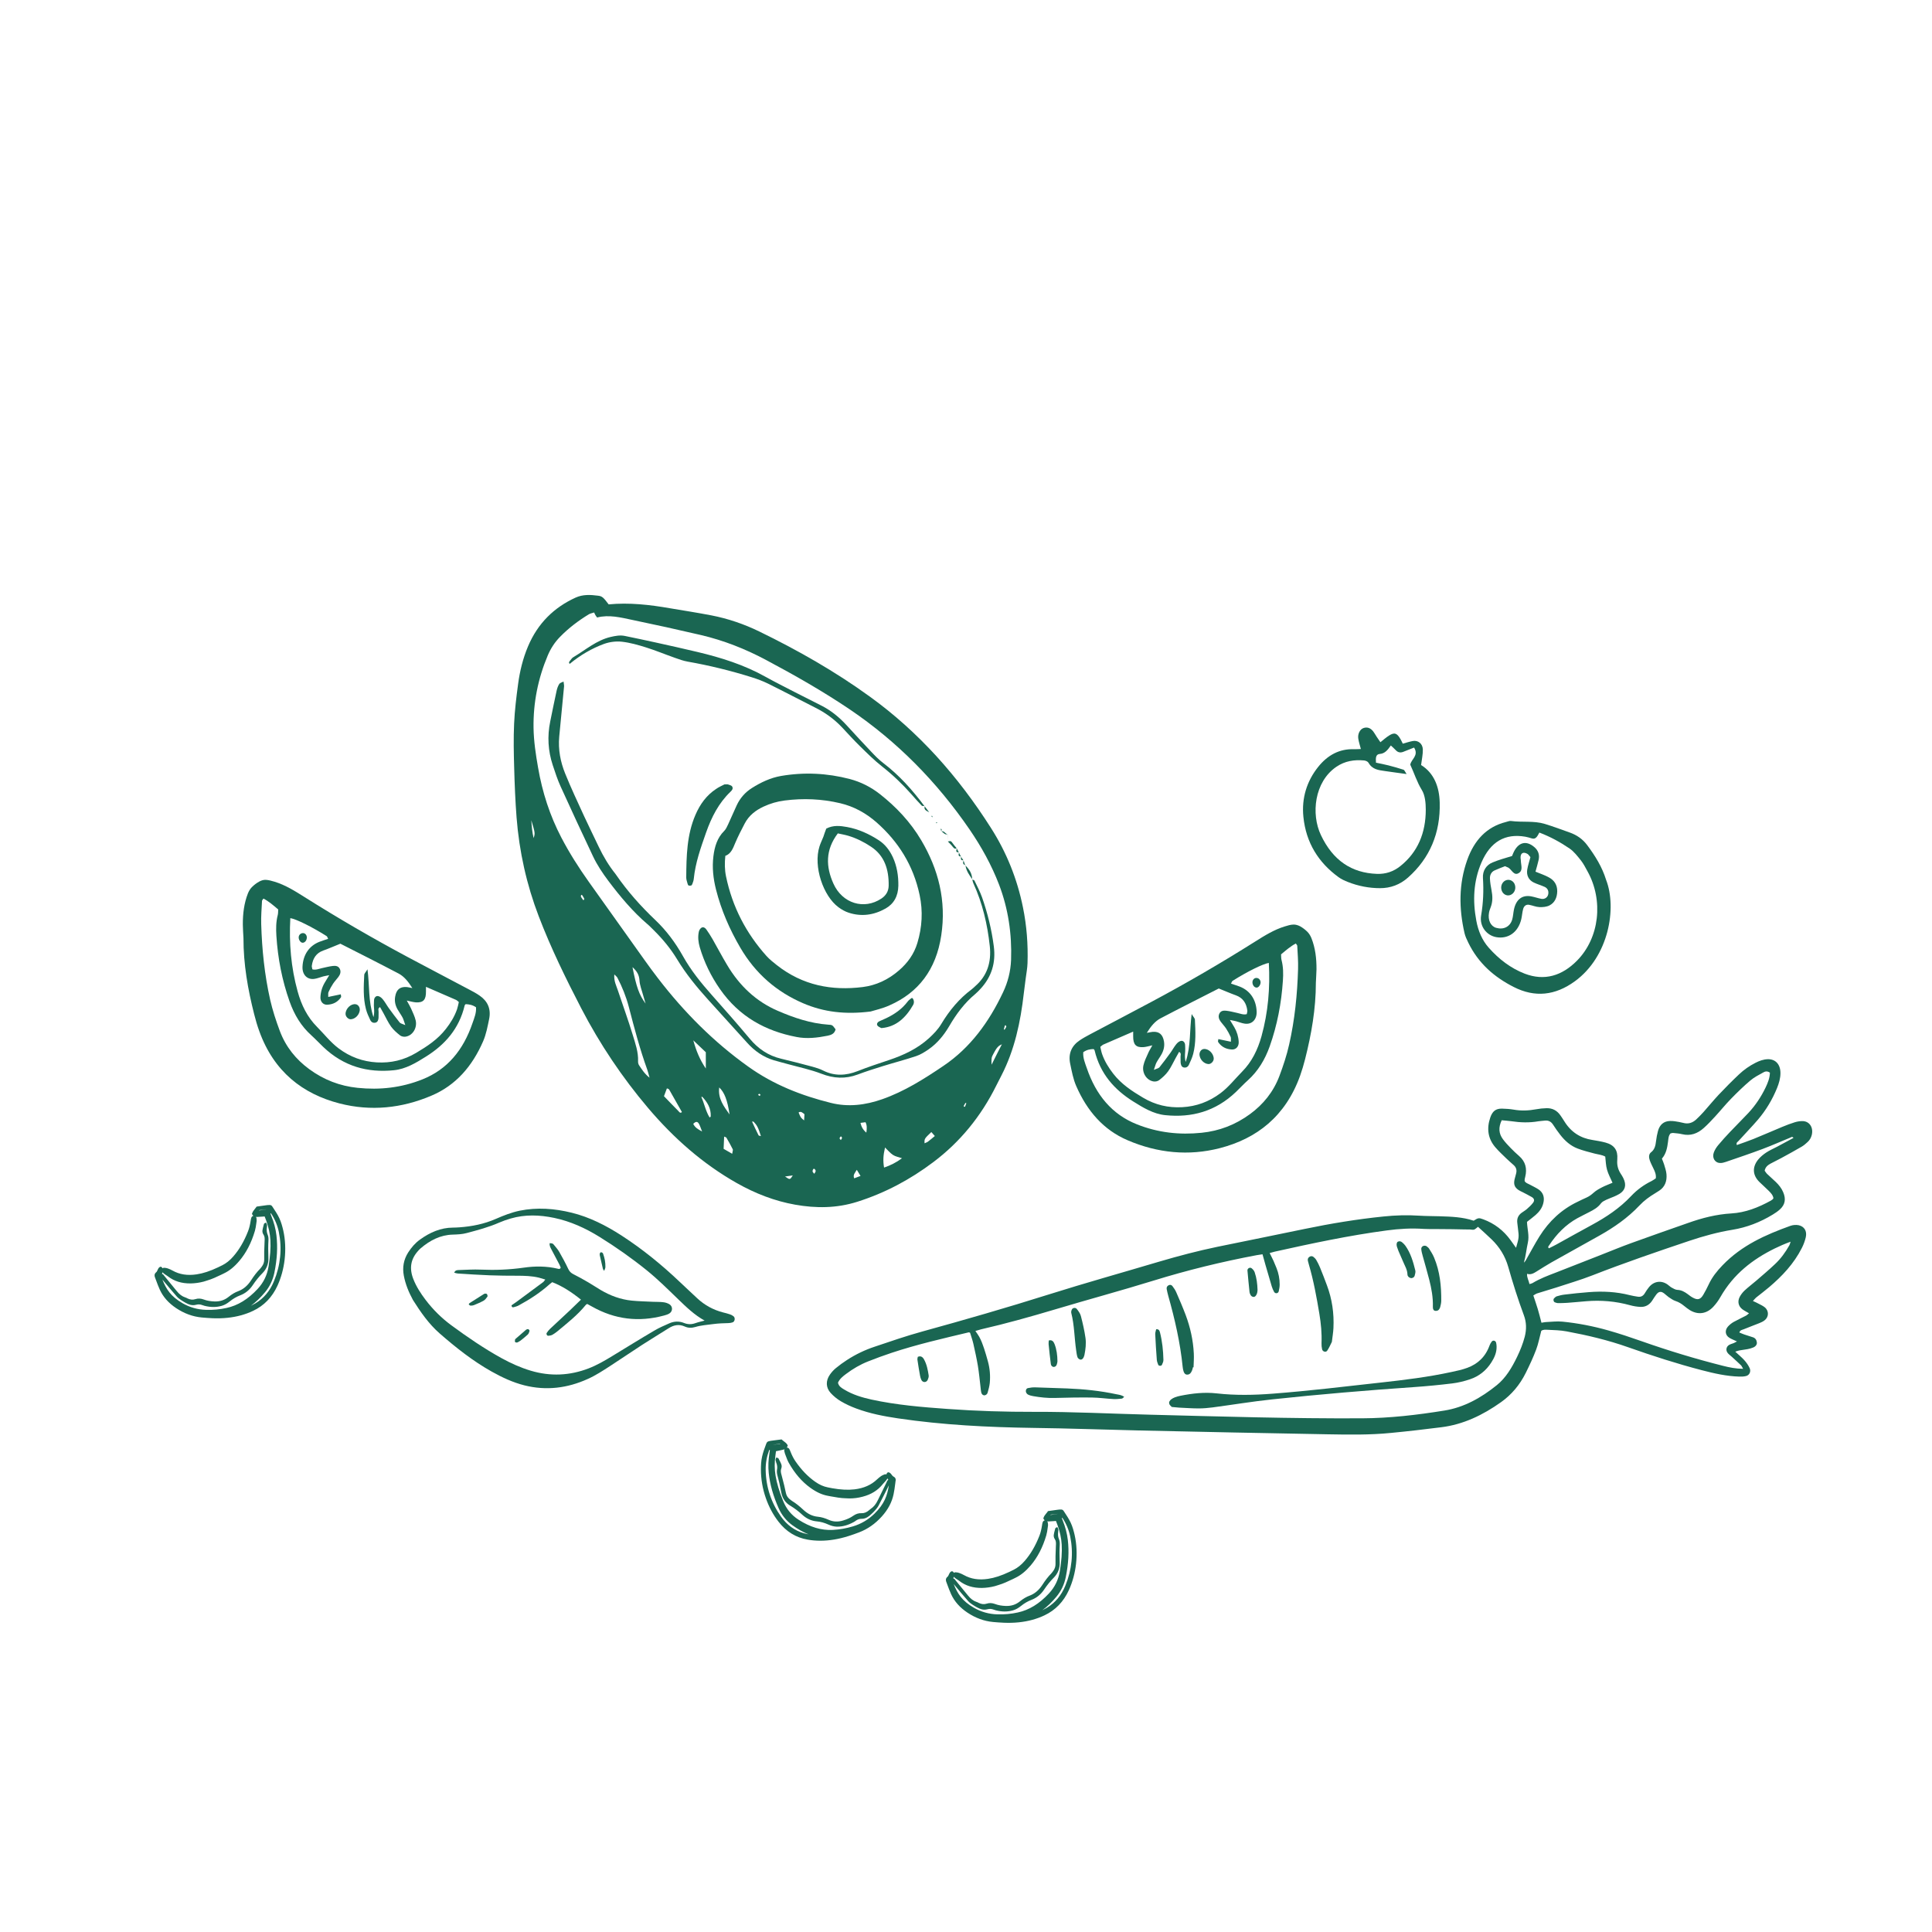 <svg width="500" height="500" viewBox="0 0 500 500" fill="none" xmlns="http://www.w3.org/2000/svg">
<path d="M231.207 382.122C231.061 382.05 230.932 381.889 230.786 381.691C230.705 381.602 230.641 381.494 230.56 381.404C230.317 381.135 230.107 381.046 229.897 381.028C229.768 381.028 229.654 381.099 229.557 381.225C229.476 381.333 229.444 381.458 229.412 381.584C229.282 381.53 229.137 381.512 229.008 381.548C228.619 381.674 228.328 381.817 228.07 381.979C227.682 382.248 227.326 382.535 226.986 382.858C225.466 384.311 223.558 385.154 221.149 385.442C219.451 385.639 217.624 385.549 215.376 385.154C215.102 385.101 214.827 385.047 214.552 384.993L214.196 384.921C213.113 384.706 212.045 384.239 210.962 383.468C209.07 382.14 207.389 380.4 205.836 378.139C205.384 377.475 204.963 376.667 204.591 375.716C204.494 375.465 204.397 375.214 204.268 374.999C204.122 374.747 203.864 374.622 203.621 374.64C203.702 374.514 203.783 374.371 203.831 374.191L203.864 374.048L203.783 373.922C203.54 373.509 203.201 373.258 202.861 373.007C202.699 372.881 202.521 372.756 202.376 372.612L202.279 372.522L201.535 372.612C200.921 372.684 200.339 372.756 199.74 372.845C199.465 372.881 199.158 372.935 198.851 373.025C198.641 373.097 198.431 373.294 198.366 373.491L198.237 373.814C197.865 374.819 197.477 375.842 197.234 376.937C196.959 378.139 196.927 379.323 196.927 380.328C196.927 382.786 197.347 385.28 198.204 387.72C198.98 389.963 200.08 392.009 201.454 393.785C203.427 396.351 205.966 397.93 208.989 398.45C210.073 398.648 211.188 398.737 212.304 398.737C214.616 398.737 217.026 398.343 219.581 397.535C220.551 397.23 221.505 396.889 222.297 396.584C224.496 395.759 226.485 394.377 228.199 392.475C229.816 390.681 230.819 388.797 231.255 386.716C231.449 385.836 231.562 384.921 231.676 384.042L231.773 383.288C231.837 383.127 231.934 382.445 231.207 382.122ZM199.239 375.34L199.223 375.483C199.207 375.627 199.191 375.752 199.158 375.878C198.851 377.726 198.77 379.52 198.948 381.207C199.255 384.186 200.112 387.182 201.535 390.376C202.311 392.098 203.476 393.552 204.979 394.664C206.402 395.705 207.809 396.512 209.28 397.087C208.812 396.997 208.391 396.889 207.987 396.782C205.626 396.1 203.67 394.664 202.133 392.511C199.579 388.905 198.236 384.849 198.156 380.453C198.123 378.695 198.431 376.972 199.094 375.196L199.239 375.34ZM201.681 373.743C201.179 373.779 200.678 373.814 200.177 373.904C200.112 373.922 200.064 373.922 200.031 373.922C200.452 373.832 200.872 373.779 201.276 373.725C201.47 373.707 201.664 373.671 201.842 373.653L201.923 373.725C201.826 373.725 201.762 373.743 201.681 373.743ZM203.136 376.165C203.217 376.38 203.298 376.596 203.378 376.811C203.589 377.385 203.815 377.995 204.122 378.551C205.691 381.333 207.518 383.45 209.701 385.029C211.302 386.177 212.741 386.841 214.228 387.11L214.988 387.254C216.282 387.487 217.624 387.738 218.966 387.756C219.257 387.774 219.548 387.792 219.855 387.792C220.987 387.792 222.119 387.649 223.251 387.344C225.483 386.769 227.197 385.693 228.49 384.06C228.619 383.916 228.749 383.773 228.878 383.629C228.991 383.504 229.105 383.378 229.218 383.252C229.396 383.037 229.557 382.84 229.671 382.607C229.735 382.732 229.816 382.858 229.897 382.983C229.638 383.109 229.541 383.342 229.493 383.486C229.476 383.522 229.476 383.558 229.46 383.593C228.7 385.137 227.957 386.68 227.197 388.223C226.695 389.281 226.097 389.999 225.353 390.484C225.224 390.573 225.111 390.663 224.997 390.771L224.917 390.842C224.302 391.381 223.623 391.65 222.944 391.614C222.2 391.578 221.521 391.793 220.826 392.278C220.098 392.798 219.241 393.193 218.206 393.498C216.864 393.911 215.651 393.857 214.487 393.337C213.436 392.87 212.547 392.619 211.657 392.529C210.299 392.404 209.054 391.811 207.922 390.753C206.871 389.766 205.933 389.03 204.995 388.456C204.769 388.312 204.543 388.115 204.316 387.936C203.831 387.523 203.524 387.021 203.395 386.393C203.265 385.729 203.12 385.083 202.958 384.437C202.732 383.522 202.521 382.696 202.295 381.853C202.085 381.135 201.972 380.615 202.198 380.023C202.327 379.718 202.327 379.269 202.198 378.946C202.053 378.551 201.859 378.175 201.664 377.816L201.487 377.475C201.406 377.331 201.276 377.295 201.147 377.277L200.856 377.224L200.775 377.511C200.743 377.6 200.694 377.708 200.71 377.852C200.759 378.103 200.807 378.3 200.872 378.48C201.147 379.144 201.212 379.754 201.082 380.417C201.018 380.812 201.05 381.315 201.212 381.889C201.567 383.145 201.875 384.509 202.182 386.213C202.473 387.756 203.249 388.923 204.527 389.676C205.626 390.34 206.661 391.112 207.68 392.063C208.747 393.032 209.992 393.606 211.383 393.731C212.385 393.821 213.355 394.09 214.39 394.557C215.134 394.898 215.829 395.059 216.492 395.095C216.573 395.095 216.67 395.095 216.751 395.095C218.125 395.095 219.5 394.7 220.939 393.911C221.133 393.803 221.311 393.695 221.489 393.552C221.941 393.229 222.426 393.067 222.928 393.067C222.96 393.067 222.976 393.067 223.009 393.067C224.092 393.067 224.9 392.421 225.402 391.937L225.58 391.775C225.871 391.506 226.178 391.219 226.469 390.878C226.792 390.502 227.116 390.125 227.358 389.676C228.215 388.061 229.024 386.411 229.848 384.778L230.042 384.401C229.606 387.074 228.911 389.192 226.291 391.758C224.706 393.301 222.847 394.395 220.745 395.023C219.015 395.544 217.252 395.849 215.538 395.938C212.563 396.1 209.652 395.221 206.661 393.301C204.818 392.116 203.508 390.52 202.667 388.438C201.664 385.962 201.05 383.898 200.71 381.907C200.436 380.256 200.419 378.498 200.678 376.685L200.824 375.573L201.293 375.483C201.81 375.375 202.279 375.286 202.764 375.16C202.829 375.142 202.926 375.106 203.039 375.07C202.99 375.196 202.958 375.322 202.958 375.465C203.023 375.752 203.071 375.968 203.136 376.165Z" fill="#1A6652"/>
<path d="M244.902 409.396L245.161 410.095C245.468 410.921 245.775 411.764 246.147 412.572C247.021 414.473 248.411 416.035 250.368 417.344C252.437 418.726 254.669 419.551 256.981 419.767C257.822 419.839 258.824 419.928 259.827 419.964C262.495 420.072 264.921 419.821 267.168 419.211C268.268 418.905 269.319 418.529 270.321 418.044C273.135 416.716 275.253 414.527 276.627 411.513C277.581 409.414 278.196 407.135 278.471 404.766C278.762 402.164 278.649 399.635 278.115 397.248C277.889 396.279 277.598 395.131 277.08 394.036C276.611 393.049 276.013 392.152 275.431 391.273L275.237 390.986C275.124 390.807 274.881 390.663 274.655 390.663C274.331 390.645 274.024 390.681 273.749 390.717C273.151 390.789 272.569 390.878 271.954 390.968L271.211 391.076L271.146 391.183C271.033 391.363 270.903 391.524 270.758 391.686C270.499 392.009 270.208 392.35 270.062 392.816L270.014 392.96L270.079 393.085C270.16 393.247 270.273 393.372 270.386 393.462C270.143 393.516 269.917 393.713 269.836 393.982C269.755 394.234 269.707 394.503 269.674 394.772C269.513 395.813 269.303 396.692 268.995 397.463C267.977 400.065 266.732 402.2 265.163 403.995C264.274 405.017 263.336 405.753 262.333 406.256L261.994 406.417C261.735 406.543 261.476 406.668 261.234 406.794C259.148 407.781 257.385 408.355 255.704 408.606C253.294 408.965 251.273 408.642 249.478 407.637C249.09 407.422 248.67 407.224 248.249 407.081C247.975 406.973 247.651 406.919 247.247 406.901C247.118 406.901 246.988 406.955 246.859 407.045C246.81 406.937 246.746 406.83 246.632 406.74C246.519 406.65 246.406 406.614 246.277 406.65C246.067 406.722 245.889 406.866 245.711 407.189C245.646 407.296 245.598 407.404 245.549 407.53C245.452 407.745 245.355 407.96 245.226 408.05C244.595 408.552 244.821 409.18 244.902 409.396ZM274.913 392.762C275.932 394.305 276.611 395.902 276.967 397.625C277.84 401.913 277.42 406.22 275.706 410.382C274.687 412.877 273.086 414.797 270.936 416.088C270.564 416.304 270.176 416.519 269.739 416.734C271.033 415.783 272.229 414.635 273.393 413.235C274.622 411.764 275.431 410.06 275.819 408.158C276.53 404.677 276.692 401.537 276.353 398.558C276.159 396.871 275.706 395.149 275.01 393.444C274.962 393.319 274.913 393.211 274.865 393.067L274.816 392.942L274.913 392.762ZM271.857 392.098L271.922 391.991C272.116 391.973 272.294 391.937 272.488 391.919C272.892 391.865 273.313 391.811 273.733 391.775C273.685 391.793 273.636 391.793 273.588 391.811C273.086 391.865 272.569 391.955 272.084 392.045C272.019 392.063 271.938 392.08 271.857 392.098ZM271.178 394.108C271.162 393.965 271.097 393.839 271.017 393.731C271.146 393.749 271.243 393.749 271.308 393.749C271.793 393.731 272.278 393.695 272.795 393.66L273.28 393.624L273.668 394.646C274.299 396.351 274.671 398.056 274.768 399.742C274.881 401.77 274.719 403.941 274.283 406.614C273.911 408.857 272.989 410.741 271.453 412.392C268.963 415.066 266.327 416.681 263.401 417.309C261.703 417.685 259.94 417.847 258.145 417.793C255.962 417.739 253.925 417.165 252.049 416.088C248.945 414.294 247.813 412.428 246.81 409.952L247.069 410.257C248.217 411.639 249.365 413.002 250.546 414.348C250.869 414.725 251.273 415.012 251.677 415.281C252.049 415.532 252.405 415.73 252.745 415.927L252.955 416.035C253.553 416.375 254.475 416.77 255.526 416.483C255.558 416.483 255.574 416.465 255.607 416.465C256.092 416.34 256.593 416.358 257.11 416.555C257.305 416.627 257.515 416.698 257.725 416.752C259.293 417.147 260.716 417.147 262.042 416.788C262.123 416.77 262.204 416.734 262.285 416.716C262.932 416.519 263.562 416.16 264.209 415.64C265.098 414.922 266.004 414.402 266.942 414.043C268.268 413.54 269.351 412.661 270.176 411.441C270.968 410.257 271.793 409.216 272.731 408.283C273.798 407.207 274.315 405.861 274.25 404.3C274.186 402.559 274.186 401.142 274.267 399.832C274.299 399.222 274.234 398.737 274.073 398.379C273.814 397.768 273.749 397.14 273.862 396.441C273.895 396.243 273.895 396.046 273.895 395.795C273.879 395.651 273.814 395.543 273.765 395.472L273.62 395.203L273.361 395.328C273.248 395.4 273.119 395.454 273.086 395.615L272.989 395.992C272.876 396.387 272.779 396.8 272.714 397.23C272.666 397.571 272.763 398.002 272.957 398.271C273.313 398.773 273.313 399.312 273.264 400.065C273.216 400.944 273.183 401.806 273.167 402.757C273.151 403.421 273.151 404.102 273.167 404.784C273.167 405.412 272.989 405.986 272.601 406.525C272.423 406.758 272.262 407.009 272.068 407.207C271.275 408.014 270.531 408.965 269.723 410.221C268.85 411.549 267.766 412.464 266.473 412.948C265.632 413.253 264.807 413.738 263.902 414.473C262.883 415.281 261.719 415.658 260.328 415.622C259.261 415.586 258.339 415.425 257.531 415.119C256.755 414.832 256.043 414.796 255.332 415.03C254.701 415.245 253.974 415.173 253.262 414.814L253.165 414.761C253.036 414.689 252.89 414.617 252.745 414.581C251.92 414.312 251.192 413.774 250.481 412.877C249.414 411.567 248.363 410.275 247.295 408.983C247.279 408.965 247.263 408.929 247.231 408.893C247.15 408.768 247.004 408.552 246.713 408.498C246.762 408.355 246.794 408.211 246.843 408.068C247.004 408.265 247.198 408.409 247.425 408.57C247.554 408.66 247.7 408.75 247.829 408.839C247.991 408.947 248.152 409.037 248.298 409.162C249.915 410.4 251.807 410.975 254.103 410.957C255.251 410.939 256.383 410.777 257.482 410.49C257.773 410.418 258.048 410.329 258.339 410.221C259.649 409.844 260.894 409.252 262.091 408.678L262.786 408.337C264.177 407.673 265.438 406.65 266.748 405.125C268.526 403.026 269.852 400.478 270.774 397.356C270.952 396.746 271.049 396.1 271.13 395.472C271.162 395.238 271.194 395.005 271.227 394.772C271.227 394.593 271.227 394.359 271.178 394.108Z" fill="#1A6652"/>
<path d="M40.112 330.589L40.371 331.289C40.678 332.114 40.985 332.958 41.357 333.765C42.23 335.667 43.621 337.228 45.577 338.538C47.647 339.92 49.879 340.745 52.191 340.96C53.032 341.032 54.034 341.122 55.037 341.158C57.705 341.265 60.13 341.014 62.362 340.404C63.461 340.099 64.512 339.722 65.515 339.238C68.328 337.91 70.447 335.721 71.821 332.707C72.775 330.607 73.389 328.328 73.664 325.96C73.955 323.358 73.842 320.828 73.309 318.442C73.082 317.473 72.791 316.324 72.274 315.23C71.805 314.243 71.207 313.346 70.624 312.467L70.43 312.18C70.317 312 70.075 311.857 69.848 311.857C69.525 311.839 69.218 311.875 68.943 311.91C68.344 311.982 67.762 312.072 67.148 312.162L66.404 312.269L66.339 312.377C66.226 312.556 66.097 312.718 65.951 312.879C65.693 313.202 65.401 313.543 65.256 314.01L65.207 314.153L65.272 314.279C65.353 314.44 65.466 314.566 65.579 314.656C65.337 314.71 65.111 314.907 65.03 315.176C64.949 315.427 64.9 315.696 64.868 315.966C64.706 317.006 64.496 317.885 64.189 318.657C63.17 321.259 61.925 323.394 60.357 325.188C59.467 326.211 58.529 326.947 57.527 327.449L57.187 327.611C56.929 327.736 56.67 327.862 56.427 327.987C54.341 328.974 52.579 329.549 50.897 329.8C48.488 330.159 46.467 329.836 44.672 328.831C44.284 328.616 43.863 328.418 43.443 328.275C43.168 328.167 42.845 328.113 42.441 328.095C42.311 328.095 42.182 328.149 42.052 328.239C42.004 328.131 41.939 328.023 41.842 327.934C41.729 327.844 41.616 327.808 41.486 327.844C41.276 327.916 41.098 328.059 40.92 328.382C40.856 328.49 40.807 328.598 40.759 328.723C40.662 328.938 40.565 329.154 40.435 329.243C39.789 329.746 40.031 330.392 40.112 330.589ZM70.107 313.956C71.126 315.499 71.805 317.096 72.16 318.819C73.034 323.107 72.613 327.413 70.899 331.576C69.881 334.07 68.28 335.99 66.129 337.282C65.757 337.497 65.369 337.713 64.933 337.928C66.226 336.977 67.423 335.829 68.587 334.429C69.816 332.958 70.624 331.253 71.013 329.351C71.724 325.87 71.886 322.73 71.546 319.752C71.352 318.065 70.899 316.342 70.204 314.638C70.156 314.512 70.107 314.405 70.058 314.261L70.01 314.135L70.107 313.956ZM67.067 313.292L67.132 313.184C67.326 313.166 67.504 313.131 67.698 313.113C68.102 313.059 68.522 313.005 68.943 312.969C68.894 312.987 68.846 312.987 68.797 313.005C68.296 313.059 67.778 313.149 67.293 313.238C67.213 313.256 67.132 313.274 67.067 313.292ZM66.388 315.302C66.372 315.158 66.307 315.033 66.226 314.925C66.356 314.943 66.453 314.943 66.517 314.943C67.002 314.925 67.487 314.889 68.005 314.853L68.49 314.817L68.878 315.84C69.509 317.545 69.881 319.249 69.978 320.936C70.091 322.963 69.929 325.135 69.493 327.808C69.121 330.051 68.199 331.935 66.663 333.586C64.173 336.259 61.537 337.874 58.61 338.502C56.912 338.879 55.15 339.04 53.355 338.987C51.172 338.933 49.135 338.359 47.259 337.282C44.154 335.488 43.023 333.622 42.02 331.145L42.279 331.451C43.427 332.832 44.575 334.196 45.755 335.542C46.079 335.918 46.483 336.205 46.887 336.475C47.259 336.726 47.615 336.923 47.954 337.121L48.165 337.228C48.763 337.569 49.684 337.964 50.736 337.677C50.768 337.677 50.784 337.659 50.816 337.659C51.301 337.533 51.803 337.551 52.32 337.749C52.514 337.82 52.724 337.892 52.935 337.946C54.503 338.341 55.926 338.341 57.252 337.982C57.333 337.964 57.414 337.928 57.495 337.91C58.141 337.713 58.772 337.354 59.419 336.833C60.308 336.116 61.214 335.595 62.151 335.236C63.477 334.734 64.561 333.855 65.385 332.635C66.178 331.451 67.002 330.41 67.94 329.477C69.007 328.4 69.525 327.054 69.46 325.493C69.395 323.753 69.395 322.335 69.476 321.026C69.509 320.415 69.444 319.931 69.282 319.572C69.024 318.962 68.959 318.334 69.072 317.634C69.104 317.437 69.104 317.24 69.104 316.988C69.088 316.845 69.024 316.737 68.975 316.665L68.829 316.396L68.571 316.522C68.458 316.594 68.328 316.647 68.296 316.809L68.199 317.186C68.086 317.58 67.989 317.993 67.924 318.424C67.876 318.765 67.972 319.195 68.167 319.465C68.522 319.967 68.522 320.505 68.474 321.259C68.425 322.138 68.393 322.999 68.377 323.95C68.361 324.614 68.361 325.296 68.377 325.978C68.377 326.606 68.199 327.18 67.811 327.718C67.633 327.952 67.471 328.203 67.277 328.4C66.485 329.208 65.741 330.159 64.933 331.415C64.059 332.742 62.976 333.658 61.682 334.142C60.842 334.447 60.017 334.931 59.111 335.667C58.093 336.475 56.929 336.851 55.538 336.815C54.471 336.78 53.549 336.618 52.741 336.313C51.965 336.026 51.253 335.99 50.541 336.223C49.911 336.439 49.183 336.367 48.472 336.008L48.375 335.954C48.245 335.882 48.1 335.811 47.954 335.775C47.13 335.506 46.402 334.967 45.691 334.07C44.623 332.76 43.572 331.468 42.505 330.177C42.489 330.159 42.473 330.123 42.441 330.087C42.36 329.961 42.214 329.746 41.923 329.692C41.972 329.549 42.004 329.405 42.052 329.261C42.214 329.459 42.408 329.602 42.635 329.764C42.764 329.854 42.909 329.943 43.039 330.033C43.2 330.141 43.362 330.23 43.508 330.356C45.125 331.594 47.017 332.168 49.313 332.15C50.461 332.132 51.593 331.971 52.692 331.684C52.983 331.612 53.258 331.522 53.549 331.415C54.859 331.038 56.104 330.446 57.3 329.872L57.996 329.531C59.386 328.867 60.648 327.844 61.941 326.319C63.72 324.219 65.046 321.671 65.968 318.549C66.145 317.939 66.242 317.293 66.323 316.665C66.356 316.432 66.388 316.199 66.42 315.966C66.42 315.786 66.42 315.553 66.388 315.302Z" fill="#1A6652"/>
<path d="M392.86 318.06C392.792 317.533 392.741 316.988 392.673 316.461C392.537 315.333 392.944 314.505 393.775 313.884C394.232 313.546 394.724 313.282 395.148 312.906C395.707 312.417 396.283 311.89 396.741 311.289C397.199 310.705 397.063 310.179 396.436 309.803C395.69 309.37 394.91 308.975 394.148 308.58C393.758 308.373 393.351 308.223 392.995 307.978C391.978 307.282 391.69 306.53 391.961 305.251C392.08 304.724 392.232 304.216 392.368 303.708C392.605 302.843 392.385 302.11 391.758 301.545C391.148 300.981 390.52 300.473 389.927 299.89C388.927 298.912 387.893 297.972 386.978 296.9C385.079 294.68 384.707 292.084 385.673 289.244C386.232 287.589 387.096 286.893 388.69 286.912C389.724 286.931 390.758 287.006 391.758 287.175C393.69 287.514 395.605 287.439 397.538 287.081C398.436 286.912 399.334 286.818 400.25 286.799C401.724 286.762 402.962 287.363 403.877 288.718C404.199 289.207 404.538 289.677 404.843 290.185C406.589 293.025 409.047 294.548 412.098 295.019C413.234 295.207 414.386 295.395 415.505 295.696C417.81 296.317 418.725 297.727 418.556 299.947C418.539 300.078 418.556 300.21 418.539 300.342C418.454 301.602 418.776 302.73 419.437 303.746C419.691 304.122 419.929 304.517 420.132 304.931C420.98 306.68 420.624 308.053 419.081 308.994C418.658 309.257 418.2 309.445 417.759 309.652C417.081 309.953 416.386 310.179 415.708 310.499C415.217 310.743 414.657 310.988 414.335 311.42C413.522 312.511 412.454 313.094 411.352 313.659C410.318 314.204 409.25 314.712 408.216 315.276C405.233 316.931 402.826 319.358 400.877 322.348C400.758 322.536 400.504 322.725 400.86 323.063C401.47 322.743 402.131 322.442 402.775 322.085C405.877 320.373 408.945 318.643 412.047 316.969C415.708 314.975 419.183 312.68 422.149 309.521C423.692 307.884 425.471 306.605 427.438 305.646C427.811 305.458 428.15 305.194 428.522 304.95C428.641 303.953 428.285 303.182 427.912 302.411C427.573 301.696 427.2 301 426.946 300.248C426.692 299.533 426.675 298.686 427.285 298.216C428.251 297.483 428.455 296.429 428.59 295.263C428.692 294.398 428.861 293.533 429.082 292.705C429.539 291.031 430.607 290.166 432.184 290.11C432.607 290.091 433.031 290.128 433.455 290.185C434.167 290.298 434.896 290.41 435.608 290.599C436.896 290.956 438.015 290.617 438.998 289.696C439.642 289.094 440.269 288.454 440.862 287.796C442.184 286.31 443.439 284.768 444.795 283.319C446.507 281.514 448.252 279.746 450.049 278.053C451.337 276.83 452.778 275.833 454.337 275.043C455.338 274.536 456.371 274.159 457.473 274.122C459.507 274.065 460.778 275.457 460.778 277.714C460.778 279.087 460.389 280.366 459.897 281.589C458.66 284.617 457.016 287.345 454.965 289.752C453.337 291.652 451.592 293.42 449.93 295.282C449.71 295.527 449.252 295.696 449.49 296.335C450.914 295.827 452.371 295.338 453.778 294.774C456.287 293.758 458.761 292.668 461.253 291.633C462.338 291.182 463.423 290.768 464.524 290.429C465.219 290.222 465.965 290.11 466.677 290.147C468.389 290.279 469.338 291.896 468.881 293.74C468.694 294.473 468.321 295.094 467.796 295.564C467.338 295.997 466.847 296.411 466.321 296.73C464.558 297.765 462.762 298.743 460.965 299.721C460.05 300.229 459.083 300.661 458.168 301.169C457.524 301.545 456.897 301.978 456.693 302.975C456.88 303.219 457.083 303.577 457.338 303.821C458.066 304.536 458.846 305.176 459.575 305.89C460.355 306.643 461.05 307.489 461.49 308.542C462.253 310.329 461.982 311.796 460.609 313.019C460.05 313.527 459.422 313.941 458.778 314.336C455.507 316.329 452.032 317.665 448.337 318.267C444.557 318.887 440.845 319.903 437.201 321.126C428.794 323.947 420.403 326.825 412.115 330.06C409.03 331.264 405.86 332.185 402.724 333.22C401.097 333.747 399.453 334.198 397.826 334.725C397.504 334.819 397.216 335.044 396.826 335.27C397.233 336.53 397.639 337.64 397.978 338.787C398.317 339.916 398.606 341.082 398.928 342.324C399.334 342.267 399.673 342.173 400.029 342.154C401.47 342.098 402.945 341.891 404.369 342.041C408.352 342.436 412.301 343.208 416.166 344.298C419.098 345.126 421.997 346.104 424.895 347.12C431.828 349.565 438.845 351.69 445.93 353.477C447.557 353.891 449.219 354.23 451.117 354.249C450.863 353.835 450.761 353.515 450.558 353.327C449.778 352.575 448.981 351.86 448.185 351.126C447.863 350.825 447.49 350.581 447.201 350.242C446.557 349.527 446.693 348.531 447.507 348.06C447.879 347.835 448.303 347.759 448.693 347.59C448.93 347.496 449.151 347.346 449.524 347.158C448.727 346.781 448.083 346.556 447.524 346.198C446.473 345.521 446.337 344.28 447.185 343.32C447.608 342.85 448.117 342.436 448.642 342.135C449.727 341.534 450.846 341.026 451.947 340.443C452.185 340.311 452.371 340.085 452.642 339.878C451.981 339.483 451.439 339.22 450.93 338.844C449.913 338.073 449.608 336.869 450.219 335.665C450.541 335.044 450.998 334.461 451.49 333.991C452.456 333.088 453.524 332.298 454.524 331.433C456.151 330.022 457.795 328.649 459.355 327.163C460.846 325.772 462.067 324.098 463.101 322.254C463.202 322.066 463.253 321.822 463.406 321.351C461.863 321.916 460.575 322.48 459.304 323.101C453.609 325.903 448.642 329.703 445.235 335.684C444.727 336.587 444.1 337.433 443.405 338.186C441.693 340.029 439.489 340.349 437.37 339.088C436.845 338.769 436.353 338.374 435.862 337.979C435.167 337.414 434.455 336.963 433.624 336.7C432.997 336.493 432.438 336.079 431.862 335.703C431.455 335.421 431.099 335.044 430.692 334.744C429.878 334.123 429.285 334.198 428.641 335.026C428.251 335.533 427.912 336.098 427.556 336.643C426.811 337.753 425.777 338.28 424.556 338.223C423.658 338.186 422.742 338.035 421.861 337.791C418.115 336.756 414.335 336.436 410.505 336.756C408.877 336.888 407.25 337.057 405.623 337.17C404.843 337.226 404.047 337.245 403.267 337.245C402.979 337.245 402.674 337.151 402.385 337.038C402.046 336.907 401.928 336.286 402.182 336.023C402.402 335.797 402.64 335.552 402.911 335.477C403.555 335.289 404.199 335.12 404.86 335.044C406.962 334.8 409.081 334.555 411.183 334.405C414.759 334.123 418.319 334.292 421.827 335.195C422.471 335.364 423.132 335.458 423.793 335.571C424.59 335.722 425.217 335.458 425.675 334.687C426.014 334.123 426.37 333.577 426.777 333.088C428.065 331.546 429.963 331.301 431.557 332.43C431.912 332.674 432.235 333.013 432.607 333.22C433.082 333.483 433.607 333.803 434.116 333.822C435.15 333.859 435.981 334.33 436.794 334.932C437.235 335.27 437.692 335.628 438.184 335.872C439.387 336.512 440.082 336.305 440.811 335.082C441.303 334.236 441.761 333.37 442.184 332.468C443.083 330.511 444.354 328.95 445.778 327.464C450.795 322.254 456.965 319.546 463.338 317.251C463.677 317.119 464.05 317.063 464.406 317.025C464.762 317.007 465.135 317.007 465.491 317.082C466.948 317.401 467.694 318.587 467.338 320.185C467.118 321.145 466.762 322.104 466.321 322.969C464.236 327.088 461.202 330.267 457.863 333.107C456.761 334.048 455.592 334.913 454.473 335.816C454.202 336.041 453.982 336.342 453.659 336.7C454.236 336.963 454.693 337.151 455.117 337.396C455.66 337.678 456.236 337.941 456.727 338.336C457.846 339.258 457.795 340.856 456.643 341.722C456.253 342.023 455.795 342.229 455.338 342.418C453.965 342.963 452.592 343.471 451.219 344.035C450.846 344.186 450.388 344.186 450.134 344.844C450.575 345.032 450.998 345.22 451.439 345.371C452.185 345.634 452.965 345.841 453.71 346.104C454.27 346.311 454.609 346.763 454.676 347.44C454.727 347.966 454.371 348.474 453.71 348.737C453.253 348.926 452.778 349.057 452.303 349.151C451.592 349.283 450.863 349.358 450.151 349.49C449.829 349.546 449.524 349.678 449.083 349.81C449.947 350.618 450.744 351.258 451.422 352.01C451.964 352.612 452.473 353.327 452.812 354.079C453.202 354.944 452.744 355.904 451.897 356.111C451.32 356.261 450.693 356.28 450.1 356.261C446.812 356.167 443.608 355.434 440.421 354.606C433.997 352.932 427.641 350.882 421.353 348.662C416.149 346.819 410.81 345.559 405.436 344.562C403.826 344.261 402.182 344.223 400.555 344.148C399.979 344.129 399.334 344.054 398.877 344.43C398.419 346.123 398.131 347.778 397.538 349.321C396.775 351.352 395.843 353.327 394.877 355.283C393.334 358.405 391.181 360.945 388.486 362.863C383.74 366.249 378.638 368.675 372.994 369.371C368.655 369.917 364.333 370.424 359.976 370.838C354.535 371.384 349.077 371.29 343.636 371.196C327.297 370.913 310.957 370.556 294.617 370.199C285.532 369.992 276.463 369.653 267.378 369.54C255.683 369.371 244.021 368.788 232.427 367.076C228.766 366.531 225.122 365.835 221.596 364.518C220.223 364.01 218.867 363.39 217.596 362.637C216.646 362.073 215.748 361.34 214.985 360.512C213.714 359.12 213.663 357.352 214.765 355.772C215.206 355.133 215.731 354.549 216.307 354.079C217.223 353.327 218.189 352.612 219.189 351.973C221.443 350.506 223.85 349.358 226.342 348.531C230.461 347.139 234.563 345.728 238.732 344.581C249.665 341.571 260.564 338.43 271.412 335.007C280.904 332.016 290.481 329.345 300.024 326.505C305.007 325.038 310.008 323.721 315.076 322.668C322.584 321.126 330.093 319.621 337.585 318.06C344.382 316.649 351.196 315.521 358.078 314.825C361.163 314.505 364.231 314.411 367.333 314.618C369.079 314.731 370.841 314.712 372.587 314.768C375.553 314.862 378.52 314.956 381.384 315.916C382.571 315.163 382.706 315.126 383.91 315.577C386.741 316.63 389.114 318.417 390.978 321.013C391.385 321.577 391.792 322.141 392.351 322.931C393.114 320.355 393.131 320.091 392.86 318.06ZM218.477 359.609C220.681 360.945 223.071 361.659 225.528 362.205C232.02 363.615 238.597 364.161 245.19 364.631C252.682 365.177 260.191 365.402 267.7 365.384C277.633 365.346 287.549 365.873 297.481 366.117C315.821 366.587 334.144 367.152 352.501 367.058C359.671 367.02 366.756 366.192 373.842 365.045C378.876 364.236 383.3 361.772 387.368 358.481C389.724 356.581 391.283 353.929 392.639 351.126C393.436 349.471 394.131 347.741 394.605 345.935C395.08 344.054 395.063 342.23 394.385 340.405C392.859 336.305 391.537 332.11 390.334 327.878C389.537 325.057 388.046 322.706 386.046 320.768C384.91 319.659 383.723 318.624 382.503 317.496C382.164 317.74 381.876 318.079 381.52 318.21C381.198 318.323 380.808 318.21 380.452 318.192C379.91 318.173 379.367 318.192 378.825 318.173C377.859 318.154 376.893 318.135 375.926 318.116C374.469 318.097 373.028 318.097 371.57 318.079C370.536 318.079 369.519 318.097 368.485 318.041C365.265 317.815 362.078 318.003 358.892 318.436C349.145 319.734 339.518 321.784 329.89 323.928C329.5 324.022 329.11 324.135 328.585 324.286C328.958 325.057 329.297 325.678 329.585 326.317C329.856 326.919 330.093 327.54 330.348 328.141C330.907 329.515 331.178 330.963 331.178 332.449C331.178 333.032 331.06 333.653 330.924 334.217C330.788 334.762 330.043 334.856 329.754 334.367C329.5 333.916 329.28 333.427 329.127 332.919C328.568 331.076 328.025 329.214 327.5 327.352C327.246 326.468 327.008 325.565 326.737 324.605C326.212 324.681 325.737 324.756 325.263 324.831C316.245 326.524 307.312 328.706 298.498 331.433C290.04 334.048 281.497 336.342 273.022 338.882C266.7 340.762 260.361 342.549 253.954 344.016C253.496 344.129 253.038 344.28 252.428 344.449C252.818 345.013 253.14 345.465 253.411 345.935C253.665 346.386 253.886 346.875 254.089 347.364C254.31 347.91 254.496 348.493 254.699 349.057C254.869 349.565 255.021 350.073 255.174 350.581C255.344 351.164 255.496 351.728 255.666 352.311C256.174 354.136 256.327 356.017 256.157 357.897C256.072 358.744 255.835 359.59 255.598 360.418C255.462 360.907 254.954 361.189 254.598 361.095C254.191 361.001 254.004 360.662 253.92 360.249C253.835 359.854 253.818 359.459 253.767 359.045C253.547 357.183 253.377 355.302 253.072 353.459C252.75 351.54 252.326 349.659 251.903 347.759C251.682 346.8 251.343 345.86 251.055 344.919C250.936 344.882 250.818 344.788 250.716 344.806C244.021 346.405 237.326 347.929 230.749 350.111C228.715 350.788 226.698 351.521 224.715 352.311C222.647 353.12 220.715 354.249 218.901 355.622C218.104 356.224 217.308 356.844 216.867 357.841C217.07 358.8 217.799 359.195 218.477 359.609ZM456.27 277.583C455.134 278.203 453.965 278.805 452.965 279.652C451.236 281.119 449.591 282.718 447.998 284.354C446.574 285.802 445.286 287.42 443.896 288.925C442.947 289.959 441.981 290.994 440.947 291.915C439.32 293.382 437.472 294.041 435.353 293.533C434.591 293.345 433.794 293.288 433.014 293.213C432.777 293.194 432.54 293.288 432.336 293.326C431.777 293.928 431.794 294.699 431.692 295.414C431.489 297.031 431.201 298.592 430.099 299.853C430.302 300.398 430.523 300.868 430.675 301.376C430.912 302.204 431.218 303.031 431.285 303.897C431.438 305.702 430.862 307.188 429.404 308.147C429.031 308.392 428.675 308.618 428.302 308.843C426.861 309.709 425.488 310.706 424.302 311.966C421.251 315.201 417.708 317.646 413.962 319.753C409.81 322.104 405.623 324.38 401.47 326.731C400.182 327.464 398.928 328.273 397.656 329.063C396.911 329.533 396.165 329.966 395.199 329.665C395.148 330.681 395.639 331.395 395.826 332.317C396.165 332.204 396.402 332.185 396.589 332.073C398.521 330.906 400.572 330.135 402.64 329.345C406.47 327.859 410.284 326.355 414.115 324.85C416.793 323.797 419.471 322.687 422.166 321.709C427.065 319.922 431.963 318.229 436.879 316.499C440.523 315.201 444.218 314.26 448.066 314.035C451.693 313.828 455.049 312.511 458.287 310.724C458.456 310.63 458.609 310.517 458.744 310.405C458.829 310.329 458.897 310.198 458.965 310.085C458.812 309.238 458.253 308.693 457.727 308.166C456.965 307.395 456.151 306.699 455.388 305.947C453.592 304.216 453.405 302.129 454.982 300.135C455.575 299.401 456.338 298.78 457.1 298.273C457.982 297.69 458.948 297.276 459.88 296.787C461.287 296.034 462.694 295.282 464.152 294.492C463.813 294.041 463.558 294.323 463.321 294.417C460.931 295.395 458.575 296.448 456.168 297.351C453.015 298.536 449.829 299.608 446.642 300.699C446.184 300.85 445.693 301 445.218 300.981C443.811 300.981 442.998 299.627 443.557 298.197C443.811 297.539 444.218 296.9 444.659 296.373C445.642 295.188 446.676 294.059 447.727 292.95C449.303 291.276 450.947 289.677 452.507 288.003C454.304 286.066 455.778 283.865 456.948 281.42C457.507 280.235 458.016 279.012 458.05 277.601C457.27 277.075 456.727 277.319 456.27 277.583ZM388.944 294.812C389.554 295.639 390.266 296.392 390.961 297.106C391.673 297.84 392.402 298.536 393.165 299.194C394.775 300.605 395.266 302.411 394.724 304.574C394.673 304.762 394.622 304.969 394.588 305.157C394.571 305.288 394.571 305.42 394.571 305.646C394.843 306.154 395.385 306.304 395.86 306.549C396.622 306.962 397.402 307.32 398.131 307.79C399.385 308.618 399.792 309.859 399.402 311.401C399.08 312.699 398.317 313.64 397.402 314.448C396.69 315.069 395.944 315.615 395.182 316.217C395.249 318.041 395.826 319.809 395.402 321.634C395.029 323.308 394.877 325.057 394.385 326.768C394.521 326.599 394.707 326.468 394.809 326.279C396.012 324.192 397.131 322.029 398.402 319.997C400.911 315.991 404.182 312.981 408.233 311.044C409.013 310.668 409.776 310.273 410.572 309.934C411.25 309.633 411.827 309.22 412.403 308.693C413.081 308.072 413.928 307.621 414.742 307.207C415.556 306.793 416.42 306.492 417.318 306.097C416.793 304.893 416.217 303.859 415.895 302.712C415.59 301.64 415.573 300.492 415.437 299.326C414.556 298.837 413.589 298.781 412.657 298.536C411.183 298.141 409.708 297.784 408.284 297.238C406.47 296.542 404.996 295.263 403.758 293.646C403.131 292.837 402.521 291.99 401.962 291.106C401.419 290.241 400.707 289.903 399.775 290.015C399.233 290.091 398.69 290.091 398.148 290.185C395.792 290.599 393.453 290.523 391.097 290.166C390.317 290.053 389.537 290.016 388.639 289.921C387.758 291.802 387.876 293.363 388.944 294.812Z" fill="#1A6652"/>
<path d="M303.262 364.123C303.94 364.18 304.55 364.255 305.143 364.292C306.838 364.368 308.533 364.499 310.228 364.499C311.432 364.499 312.652 364.386 313.838 364.236C318.94 363.559 324.042 362.712 329.161 362.167C341.45 360.85 353.756 359.816 366.062 358.969C369.316 358.744 372.57 358.424 375.825 358.029C377.384 357.841 378.927 357.465 380.435 356.957C382.69 356.205 384.588 354.756 385.961 352.593C386.741 351.371 387.351 350.054 387.317 348.493C387.317 348.154 387.266 347.816 387.198 347.496C387.063 346.932 386.385 346.762 386.046 347.214C385.808 347.515 385.622 347.872 385.486 348.23C384.419 351.183 382.401 353.007 379.757 353.985C378.435 354.474 377.062 354.775 375.706 355.057C369.638 356.374 363.502 357.126 357.366 357.803C348.044 358.838 338.721 359.966 329.365 360.681C324.534 361.057 319.703 361.151 314.872 360.606C311.703 360.248 308.584 360.606 305.482 361.227C305.007 361.321 304.533 361.452 304.075 361.622C303.736 361.753 303.397 361.922 303.109 362.148C302.77 362.43 302.431 362.825 302.617 363.333C302.702 363.653 303.041 363.879 303.262 364.123Z" fill="#1A6652"/>
<path d="M344.687 347.27C344.84 345.954 345.043 344.825 345.094 343.697C345.28 339.878 344.738 336.192 343.416 332.656C342.839 331.095 342.246 329.552 341.619 328.029C341.348 327.352 341.009 326.712 340.653 326.091C340.466 325.772 340.178 325.471 339.89 325.264C339.568 325.019 339.195 325.057 338.856 325.283C338.5 325.527 338.382 325.884 338.483 326.317C338.551 326.637 338.653 326.957 338.738 327.276C339.958 331.433 340.738 335.722 341.45 340.01C341.873 342.53 342.111 345.051 342.009 347.628C341.992 348.154 342.043 348.7 342.161 349.208C342.314 349.828 343.161 350.054 343.484 349.546C343.975 348.813 344.348 347.966 344.687 347.27Z" fill="#1A6652"/>
<path d="M308.889 353.853C308.922 352.649 309.024 351.446 308.956 350.261C308.787 346.819 308.041 343.508 306.855 340.329C306.109 338.354 305.278 336.417 304.431 334.48C304.176 333.878 303.804 333.332 303.414 332.825C303.176 332.505 302.77 332.43 302.414 332.636C302.058 332.825 301.854 333.163 301.939 333.615C302.058 334.198 302.176 334.781 302.346 335.364C304.041 341.383 305.448 347.477 306.075 353.759C306.109 354.154 306.194 354.549 306.312 354.925C306.465 355.396 306.753 355.753 307.227 355.753C307.668 355.772 308.041 355.546 308.278 355.113C308.363 354.944 308.465 354.775 308.533 354.587C308.617 354.342 308.685 354.079 308.753 353.816C308.821 353.834 308.855 353.853 308.889 353.853Z" fill="#1A6652"/>
<path d="M290.939 361.509C290.244 361.001 289.583 360.963 288.938 360.832C284.718 359.929 280.463 359.496 276.175 359.327C273.395 359.214 270.632 359.12 267.853 359.045C267.259 359.026 266.649 359.12 266.056 359.233C265.649 359.308 265.429 359.722 265.497 360.136C265.53 360.418 265.768 360.756 266.005 360.888C266.429 361.114 266.92 361.246 267.395 361.321C269.242 361.641 271.09 361.847 272.972 361.791C276.158 361.697 279.362 361.641 282.565 361.678C284.43 361.697 286.294 361.979 288.159 362.073C288.871 362.111 289.6 362.036 290.311 361.96C290.498 361.96 290.667 361.716 290.939 361.509Z" fill="#1A6652"/>
<path d="M369.13 322.48C368.418 322.179 367.757 322.649 367.825 323.289C367.876 323.891 368.045 324.474 368.198 325.038C368.757 327.088 369.368 329.138 369.893 331.207C370.469 333.483 370.893 335.778 370.825 338.148C370.825 338.28 370.825 338.411 370.842 338.543C370.893 338.919 371.08 339.201 371.402 339.239C371.673 339.277 372.012 339.239 372.232 339.07C372.453 338.9 372.639 338.562 372.724 338.261C372.859 337.753 372.978 337.208 372.995 336.681C373.029 332.825 372.639 329.026 371.147 325.471C370.791 324.624 370.3 323.853 369.808 323.082C369.605 322.8 369.266 322.612 369.13 322.48Z" fill="#1A6652"/>
<path d="M280.65 350.675C280.955 349.17 281.125 347.684 280.921 346.236C280.65 344.336 280.21 342.437 279.735 340.593C279.565 339.935 279.108 339.314 278.684 338.769C278.345 338.336 277.65 338.43 277.413 338.863C277.277 339.126 277.175 339.521 277.243 339.784C278.057 342.963 278.04 346.274 278.515 349.49C278.599 350.073 278.667 350.694 278.854 351.239C278.938 351.502 279.243 351.747 279.515 351.841C279.887 351.973 280.21 351.709 280.413 351.333C280.515 351.145 280.582 350.882 280.65 350.675Z" fill="#1A6652"/>
<path d="M365.079 330.756C365.485 330.85 365.977 330.605 366.113 330.154C366.231 329.721 366.384 329.195 366.282 328.8C365.723 326.524 365.062 324.285 363.723 322.405C363.502 322.085 363.214 321.821 362.943 321.577C362.604 321.257 362.197 321.126 361.756 321.351C361.451 321.521 361.35 322.066 361.519 322.63C361.638 323.006 361.773 323.383 361.926 323.759C362.316 324.662 362.723 325.564 363.112 326.486C363.553 327.577 364.214 328.555 364.248 329.834C364.265 330.304 364.621 330.643 365.079 330.756Z" fill="#1A6652"/>
<path d="M325.347 334.63C325.364 334.442 325.466 334.104 325.449 333.784C325.398 332.223 325.212 330.699 324.703 329.251C324.567 328.856 324.245 328.48 323.906 328.216C323.483 327.878 322.788 328.273 322.839 328.818C322.991 330.68 323.195 332.561 323.381 334.423C323.398 334.611 323.5 334.8 323.567 334.988C323.737 335.383 324.025 335.608 324.415 335.646C324.805 335.646 325.144 335.307 325.347 334.63Z" fill="#1A6652"/>
<path d="M299.21 344.016C299.125 344.411 298.956 344.863 298.973 345.295C299.075 347.496 299.21 349.697 299.38 351.897C299.414 352.349 299.583 352.8 299.753 353.214C299.888 353.534 300.549 353.553 300.702 353.233C300.888 352.819 301.109 352.368 301.092 351.935C301.041 349.528 300.787 347.139 300.193 344.788C300.075 344.355 299.871 343.922 299.21 344.016Z" fill="#1A6652"/>
<path d="M237.528 351.145C237.495 351.371 237.393 351.634 237.427 351.879C237.63 353.27 237.85 354.644 238.105 356.017C238.173 356.412 238.291 356.788 238.461 357.145C238.834 357.86 239.749 357.841 240.088 357.108C240.24 356.769 240.393 356.318 240.342 355.96C240.122 354.512 239.834 353.064 239.122 351.785C238.783 351.183 238.291 350.825 237.528 351.145Z" fill="#1A6652"/>
<path d="M271.429 346.913C271.412 347.251 271.345 347.571 271.379 347.872C271.548 349.584 271.734 351.314 271.955 353.026C272.006 353.421 272.311 353.759 272.718 353.759C273.107 353.759 273.396 353.496 273.514 353.063C273.582 352.819 273.667 352.537 273.667 352.292C273.65 350.75 273.463 349.226 272.904 347.816C272.65 347.157 272.243 346.687 271.429 346.913Z" fill="#1A6652"/>
<path d="M340.546 254.33C340.546 261.077 339.398 267.626 337.765 274.086C337.393 275.557 336.957 277.011 336.456 278.428C332.672 288.943 325.218 294.685 315.677 297.143C307.641 299.206 299.621 298.435 291.827 295.097C285.602 292.442 281.349 287.543 278.519 281.048C277.743 279.271 277.371 277.262 276.967 275.306C276.401 272.65 277.371 270.623 279.425 269.241C280.298 268.649 281.236 268.147 282.174 267.644C287.461 264.845 292.749 262.082 298.02 259.265C307.091 254.42 316.017 249.235 324.781 243.708C327.255 242.147 329.729 240.604 332.494 239.76C333.238 239.527 333.998 239.294 334.758 239.276C335.324 239.258 335.954 239.455 336.472 239.725C337.151 240.101 337.798 240.604 338.364 241.16C338.784 241.591 339.14 242.165 339.382 242.757C340.417 245.341 340.724 248.068 340.708 250.867C340.676 252.034 340.595 253.182 340.546 254.33ZM284.761 270.928C284.906 271.556 285.019 272.202 285.23 272.812C285.893 274.696 286.928 276.347 288.108 277.872C290.226 280.599 292.959 282.376 295.789 284.062C299.006 285.982 302.353 286.736 305.976 286.538C309.598 286.341 312.864 285.157 315.888 282.896C317.99 281.317 319.607 279.218 321.45 277.351C323.956 274.821 325.492 271.699 326.479 268.165C328.193 261.974 328.726 255.658 328.371 249.199C326.802 249.468 322.792 251.442 318.992 253.846C318.814 253.954 318.75 254.277 318.588 254.564C319.396 254.833 320.14 255.066 320.852 255.335C323.52 256.376 325.088 258.691 325.218 261.759C325.315 263.84 324.005 265.204 322.113 264.917C321.353 264.809 320.609 264.486 319.865 264.289C319.477 264.181 319.073 264.127 318.297 263.966C318.83 264.845 319.154 265.347 319.461 265.886C320.124 267.034 320.512 268.308 320.577 269.654C320.625 270.838 319.865 271.663 318.814 271.61C317.375 271.538 316.13 270.982 315.241 269.654C315.176 269.546 315.257 269.313 315.305 268.918C316.34 269.133 317.375 269.349 318.556 269.6C318.539 269.044 318.62 268.631 318.491 268.344C318.151 267.59 317.747 266.855 317.294 266.155C316.89 265.545 316.373 265.024 315.936 264.432C315.483 263.822 315.192 263.105 315.564 262.333C315.952 261.526 316.712 261.508 317.375 261.579C318.313 261.687 319.235 261.938 320.156 262.136C320.981 262.315 321.79 262.692 322.663 262.459C322.727 262.064 322.841 261.795 322.808 261.544C322.566 259.57 321.628 258.242 319.865 257.596C318.41 257.076 316.987 256.448 315.419 255.82C310.471 258.35 305.377 260.898 300.332 263.553C298.942 264.289 297.874 265.563 296.791 267.303C297.551 267.178 297.939 267.07 298.343 267.034C300.009 266.926 300.931 267.734 301.238 269.528C301.432 270.712 301.173 271.807 300.623 272.812C300.219 273.548 299.718 274.211 299.314 274.947C299.071 275.396 298.958 275.916 298.618 276.885C299.378 276.544 299.847 276.49 300.074 276.203C301.044 275.001 301.965 273.745 302.887 272.489C303.421 271.753 303.857 270.91 304.439 270.21C305.086 269.421 305.83 269.187 306.25 269.51C306.849 269.977 306.687 270.695 306.735 271.34C306.8 272.309 306.461 273.314 306.849 274.839C308.223 270.623 307.835 266.675 308.401 262.441C308.838 263.176 309.226 263.517 309.242 263.894C309.387 266.855 309.549 269.833 308.805 272.722C308.547 273.709 308.11 274.66 307.673 275.593C307.415 276.131 306.913 276.383 306.347 276.257C305.749 276.113 305.587 275.539 305.539 274.947C305.507 274.481 305.571 273.996 305.523 273.512C305.49 273.117 305.83 272.597 305.151 272.22C304.844 272.776 304.536 273.332 304.229 273.87C303.599 275.001 303.065 276.221 302.305 277.262C301.674 278.141 300.85 278.877 300.009 279.523C299.637 279.828 299.022 279.953 298.554 279.881C296.759 279.612 295.481 277.674 295.918 275.719C296.16 274.624 296.678 273.601 297.131 272.579C297.373 272.004 297.713 271.466 298.23 270.533C297.535 270.695 297.228 270.784 296.92 270.838C296.581 270.91 296.241 270.982 295.902 271C293.978 271.125 293.25 270.336 293.266 268.182C293.266 267.842 293.266 267.483 293.266 266.98C290.566 268.147 288.011 269.259 285.456 270.372C285.246 270.479 285.068 270.695 284.761 270.928ZM280.346 272.309C280.233 273.781 280.799 275.091 281.252 276.4C283.629 283.38 287.768 288.404 294.22 290.97C299.669 293.141 305.248 293.752 310.988 293.159C315.548 292.693 319.704 291.114 323.52 288.315C326.915 285.821 329.551 282.609 331.119 278.446C332.106 275.808 333.011 273.099 333.626 270.336C335.081 263.93 335.744 257.381 335.938 250.778C336.003 248.786 335.825 246.776 335.728 244.767C335.728 244.623 335.55 244.48 335.356 244.174C333.998 244.892 332.801 245.933 331.54 246.992C331.572 247.494 331.54 247.978 331.653 248.427C332.122 250.203 332.138 252.016 332.009 253.828C331.621 259.677 330.537 265.33 328.597 270.802C327.368 274.247 325.573 277.208 322.97 279.558C321.903 280.509 320.916 281.586 319.865 282.591C314.594 287.633 308.401 289.302 301.593 288.602C298.505 288.297 295.837 286.664 293.234 285.031C288.447 282.017 284.728 277.944 283.273 271.807C283.257 271.717 283.16 271.663 283.031 271.502C282.157 271.502 281.252 271.663 280.346 272.309Z" fill="#1A6652"/>
<path d="M314.109 273.978C314.125 274.678 313.397 275.414 312.75 275.378C311.651 275.324 310.616 274.319 310.438 273.117C310.325 272.327 310.81 271.574 311.505 271.484C312.734 271.322 314.093 272.614 314.109 273.978Z" fill="#1A6652"/>
<path d="M326.237 254.133C326.285 254.779 325.8 255.533 325.283 255.587C324.717 255.64 324.199 255.084 324.134 254.348C324.086 253.756 324.426 253.218 324.943 253.11C325.59 252.985 326.172 253.451 326.237 254.133Z" fill="#1A6652"/>
<path d="M62.846 239.294C62.83 236.495 63.154 233.768 64.172 231.184C64.415 230.592 64.754 230.018 65.191 229.587C65.757 229.013 66.404 228.528 67.083 228.152C67.6 227.864 68.231 227.667 68.797 227.703C69.557 227.739 70.317 227.972 71.061 228.187C73.826 229.031 76.299 230.574 78.773 232.135C87.537 237.661 96.447 242.829 105.534 247.692C110.806 250.509 116.109 253.272 121.381 256.071C122.319 256.556 123.257 257.058 124.13 257.668C126.167 259.068 127.137 261.077 126.587 263.733C126.183 265.671 125.811 267.698 125.035 269.475C122.205 275.988 117.953 280.869 111.727 283.524C103.934 286.862 95.913 287.633 87.877 285.57C78.353 283.111 70.883 277.37 67.099 266.855C66.582 265.437 66.161 263.984 65.789 262.513C64.14 256.053 62.992 249.504 63.008 242.757C62.943 241.573 62.862 240.443 62.846 239.294ZM118.05 258.781C115.495 257.668 112.94 256.556 110.24 255.389C110.24 255.91 110.24 256.251 110.24 256.591C110.272 258.745 109.545 259.534 107.604 259.409C107.265 259.391 106.925 259.301 106.585 259.247C106.278 259.193 105.971 259.104 105.276 258.942C105.777 259.875 106.117 260.413 106.375 260.988C106.812 262.01 107.345 263.033 107.588 264.128C108.008 266.083 106.747 268.039 104.952 268.29C104.483 268.362 103.869 268.237 103.497 267.932C102.672 267.268 101.832 266.55 101.201 265.671C100.457 264.63 99.907 263.428 99.277 262.279C98.969 261.741 98.662 261.185 98.355 260.629C97.676 261.006 98.016 261.508 97.983 261.921C97.951 262.387 97.999 262.872 97.967 263.356C97.935 263.948 97.773 264.522 97.159 264.666C96.593 264.809 96.091 264.54 95.833 264.002C95.396 263.087 94.959 262.136 94.701 261.131C93.957 258.242 94.119 255.264 94.264 252.303C94.28 251.926 94.668 251.585 95.105 250.85C95.671 255.084 95.267 259.032 96.657 263.248C97.029 261.723 96.69 260.718 96.77 259.749C96.819 259.104 96.657 258.386 97.255 257.919C97.66 257.596 98.404 257.812 99.067 258.619C99.649 259.319 100.085 260.162 100.619 260.898C101.541 262.154 102.462 263.41 103.432 264.612C103.659 264.899 104.112 264.953 104.888 265.294C104.548 264.343 104.435 263.805 104.192 263.356C103.804 262.62 103.303 261.956 102.883 261.221C102.317 260.216 102.058 259.121 102.268 257.937C102.559 256.143 103.481 255.335 105.163 255.443C105.567 255.461 105.971 255.587 106.715 255.712C105.615 253.972 104.564 252.698 103.174 251.962C98.129 249.307 93.035 246.741 88.087 244.229C86.519 244.857 85.096 245.485 83.641 246.005C81.878 246.633 80.956 247.979 80.698 249.952C80.665 250.204 80.778 250.491 80.843 250.868C81.733 251.101 82.541 250.724 83.35 250.545C84.271 250.347 85.209 250.096 86.131 249.988C86.81 249.917 87.554 249.952 87.942 250.742C88.314 251.531 88.023 252.231 87.57 252.841C87.133 253.433 86.616 253.954 86.212 254.564C85.759 255.246 85.355 255.981 85.015 256.753C84.886 257.04 84.966 257.453 84.95 258.009C86.131 257.758 87.166 257.542 88.201 257.327C88.233 257.722 88.33 257.955 88.265 258.063C87.376 259.391 86.147 259.947 84.692 260.019C83.641 260.072 82.881 259.247 82.929 258.063C82.994 256.699 83.366 255.443 84.045 254.295C84.352 253.774 84.675 253.254 85.209 252.375C84.449 252.536 84.045 252.59 83.641 252.698C82.897 252.895 82.153 253.218 81.393 253.326C79.501 253.613 78.191 252.249 78.288 250.168C78.434 247.1 80.002 244.785 82.654 243.744C83.382 243.457 84.109 243.242 84.918 242.973C84.772 242.686 84.692 242.363 84.514 242.255C80.698 239.851 76.704 237.877 75.135 237.608C74.78 244.067 75.313 250.383 77.027 256.574C77.997 260.108 79.534 263.23 82.056 265.76C83.899 267.609 85.516 269.726 87.618 271.305C90.626 273.566 93.892 274.732 97.53 274.947C101.152 275.145 104.5 274.391 107.717 272.471C110.547 270.785 113.264 269.026 115.398 266.281C116.595 264.756 117.613 263.105 118.276 261.221C118.486 260.611 118.6 259.965 118.745 259.337C118.47 259.086 118.276 258.888 118.05 258.781ZM120.508 259.875C120.378 260.037 120.281 260.09 120.265 260.18C118.81 266.317 115.091 270.39 110.305 273.404C107.685 275.055 105.017 276.67 101.945 276.975C95.137 277.675 88.944 275.988 83.673 270.964C82.622 269.959 81.635 268.901 80.568 267.932C77.949 265.581 76.17 262.638 74.941 259.175C73.001 253.703 71.901 248.033 71.529 242.201C71.416 240.389 71.416 238.577 71.885 236.8C71.998 236.352 71.966 235.867 71.998 235.365C70.753 234.306 69.557 233.265 68.182 232.548C67.988 232.853 67.81 232.996 67.81 233.14C67.713 235.149 67.535 237.141 67.6 239.151C67.794 245.754 68.473 252.303 69.912 258.709C70.543 261.472 71.432 264.181 72.419 266.819C73.987 270.982 76.623 274.194 80.019 276.688C83.835 279.487 87.99 281.066 92.55 281.532C98.29 282.125 103.869 281.515 109.318 279.343C115.77 276.778 119.909 271.753 122.286 264.774C122.739 263.464 123.305 262.154 123.192 260.683C122.286 260.055 121.381 259.911 120.508 259.875Z" fill="#1A6652"/>
<path d="M89.429 262.387C89.413 263.087 90.14 263.823 90.787 263.787C91.887 263.733 92.922 262.728 93.1 261.526C93.213 260.736 92.728 259.983 92.032 259.893C90.803 259.714 89.445 261.023 89.429 262.387Z" fill="#1A6652"/>
<path d="M77.302 242.524C77.254 243.17 77.739 243.924 78.256 243.977C78.822 244.031 79.34 243.475 79.404 242.739C79.453 242.147 79.113 241.609 78.596 241.501C77.949 241.394 77.351 241.86 77.302 242.524Z" fill="#1A6652"/>
<path d="M157.521 156.413C162.82 155.899 168.119 156.498 173.398 157.417C176.963 158.016 180.527 158.572 184.092 159.256C188.389 160.09 192.55 161.501 196.539 163.447C206.462 168.279 216.115 173.753 225.19 180.338C237.638 189.34 247.946 200.864 256.482 214.313C260.451 220.535 263.245 227.398 264.748 234.86C265.711 239.585 266.077 244.396 265.923 249.228C265.884 250.575 265.615 251.922 265.441 253.291C265.287 254.552 265.114 255.814 264.96 257.075C264.112 264.537 262.57 271.743 259.16 278.35C258.717 279.226 258.274 280.081 257.83 280.958C253.842 288.997 248.408 295.583 241.568 300.736C235.479 305.333 228.948 308.775 221.857 311.02C216.52 312.709 211.183 312.731 205.768 311.768C200.47 310.828 195.46 308.882 190.662 306.166C181.934 301.227 174.381 294.599 167.695 286.71C161.047 278.863 155.267 270.267 150.411 260.924C146.404 253.184 142.569 245.358 139.429 237.148C136.288 228.959 134.38 220.406 133.687 211.555C133.359 207.3 133.186 203.024 133.07 198.747C132.955 194.941 132.877 191.093 133.051 187.287C133.205 183.845 133.629 180.402 134.091 176.981C134.535 173.646 135.344 170.396 136.635 167.317C139.197 161.245 143.436 157.182 148.966 154.659C150.854 153.804 152.82 153.911 154.785 154.168C155.864 154.296 156.192 154.659 157.521 156.413ZM194.612 290.259C194.631 290.045 194.651 289.831 194.612 290.216C194.593 289.831 194.593 290.024 194.612 290.237C195.171 291.435 195.71 292.632 196.308 293.808C196.365 293.936 196.674 293.936 196.924 294.022C196.25 291.862 195.922 291.221 195.055 290.323C194.959 290.216 194.747 290.302 194.612 290.259ZM259.256 270.289C258.062 270.695 257.58 271.871 257.002 272.897C256.578 273.646 256.559 274.031 256.616 275.549C257.252 274.287 257.753 273.282 258.254 272.277C258.601 271.593 258.967 270.909 259.295 270.246C259.237 270.203 259.141 270.182 259.102 270.118C259.083 270.075 259.141 269.989 259.16 269.925C259.198 270.054 259.218 270.161 259.256 270.289ZM181.51 283.909C181.529 283.738 181.529 283.588 181.548 283.417C181.529 283.588 181.51 283.738 181.51 283.909C182.281 285.619 182.627 287.565 183.649 289.211C183.841 289.04 183.938 288.997 183.938 288.933C184.034 286.795 183.051 285.234 181.741 283.845C181.703 283.823 181.587 283.909 181.51 283.909ZM153.764 158.508C153.263 158.679 152.781 158.743 152.357 159C149.698 160.625 147.194 162.506 144.939 164.815C143.59 166.184 142.531 167.809 141.76 169.626C139.255 175.57 137.983 181.813 138.08 188.377C138.138 191.863 138.658 195.262 139.255 198.662C140.353 205.055 142.319 211.106 145.267 216.75C147.367 220.77 149.775 224.554 152.377 228.211C157.213 234.988 162.03 241.788 166.866 248.544C167.984 250.105 169.121 251.666 170.296 253.184C177.097 262.036 184.805 269.733 193.649 276.04C200.219 280.744 207.464 283.545 215.017 285.427C219.526 286.56 223.977 286.004 228.35 284.465C234.015 282.476 239.14 279.248 244.189 275.827C251.067 271.187 255.923 264.58 259.603 256.776C260.836 254.167 261.549 251.388 261.665 248.416C261.896 241.681 260.932 235.181 258.563 228.959C256.597 223.827 253.957 219.102 250.932 214.676C242.397 202.232 232.127 191.884 220.104 183.716C213.032 178.927 205.653 174.736 198.177 170.759C192.839 167.916 187.271 165.735 181.471 164.366C175.537 162.977 169.602 161.672 163.629 160.432C160.604 159.791 157.56 159.021 154.535 159.812C154.342 159.534 154.207 159.406 154.13 159.256C153.995 159.064 153.918 158.829 153.764 158.508ZM168.099 278.905C167.849 278.007 167.714 277.409 167.521 276.853C165.594 271.529 164.149 266.034 162.724 260.539C162.03 257.909 161.028 255.429 159.795 253.056C159.641 252.756 159.332 252.542 158.986 252.179C158.831 253.868 159.487 255.065 159.91 256.327C161.182 260.154 162.569 263.939 163.745 267.809C164.419 270.032 165.228 272.256 165.132 274.672C165.113 275.014 165.209 275.42 165.383 275.677C166.115 276.767 166.808 277.901 168.099 278.905ZM229.044 296.973C228.562 299.068 228.504 300.372 228.793 302.168C230.431 301.612 231.973 300.843 233.437 299.752C232.589 299.453 231.761 299.325 231.106 298.897C230.354 298.405 229.738 297.635 229.044 296.973ZM179.429 269.241C180.142 271.85 181.067 274.18 182.666 276.532C182.666 274.907 182.666 273.667 182.666 272.32C181.625 271.315 180.527 270.267 179.429 269.241ZM171.837 283.695C173.109 284.999 174.284 286.261 175.498 287.458C175.749 287.693 175.999 288.249 176.481 287.8C175.421 285.94 174.4 284.101 173.34 282.262C173.263 282.113 173.167 281.942 173.032 281.835C172.936 281.749 172.781 281.749 172.589 281.685C172.377 282.284 172.165 282.84 171.837 283.695ZM188.812 288.42C188.254 284.657 187.464 282.69 186.134 281.428C185.768 284.358 187.348 286.346 188.812 288.42ZM163.687 250.297C164.689 255.45 165.421 257.481 167.078 259.727C166.808 258.828 166.635 258.23 166.462 257.631C166.115 256.327 165.575 255.044 165.498 253.718C165.402 252.286 164.843 251.345 163.687 250.297ZM189.487 298.598C189.583 297.956 189.737 297.614 189.641 297.443C189.14 296.417 188.581 295.433 188.003 294.45C187.926 294.3 187.676 294.279 187.406 294.15C187.367 295.283 187.31 296.267 187.271 297.315C187.984 297.721 188.62 298.084 189.487 298.598ZM239.275 295.882C239.584 295.732 239.892 295.647 240.123 295.476C240.701 295.048 241.26 294.556 241.934 294.001C241.549 293.552 241.298 293.274 241.029 292.974C239.217 294.706 239.217 294.706 239.275 295.882ZM138.099 216.9C138.504 215.617 138.504 215.617 137.502 212.282C137.617 213.928 137.714 215.296 138.099 216.9ZM221.741 302.745C221.279 303.537 220.682 304.05 221.067 304.948C221.568 304.755 222.05 304.584 222.705 304.328C222.3 303.686 222.03 303.216 221.741 302.745ZM206.674 287.907C207.213 289.233 207.213 289.233 208.1 289.96C208.138 289.404 208.157 288.869 208.196 288.356C207.714 287.992 207.29 287.501 206.674 287.907ZM222.686 290.601C222.936 291.627 223.341 292.397 224.208 293.124C224.362 292.034 224.4 291.242 223.996 290.43C223.533 290.473 223.148 290.537 222.686 290.601ZM179.41 290.858C179.853 291.777 180.585 292.247 181.703 292.825C181.356 291.969 181.182 291.371 180.893 290.858C180.489 290.109 179.988 290.259 179.41 290.858ZM205.171 304.199C204.323 304.328 203.784 304.392 203.167 304.477C204.439 305.354 204.439 305.354 205.171 304.199ZM150.392 231.632C150.373 231.781 150.296 231.995 150.354 232.102C150.527 232.423 150.777 232.701 150.989 233C151.066 232.872 151.259 232.679 151.221 232.615C151.047 232.273 150.835 231.931 150.623 231.61C150.604 231.589 150.469 231.632 150.392 231.632ZM210.739 303.772C210.913 303.451 211.086 303.28 211.086 303.088C211.105 302.703 210.701 302.339 210.508 302.532C210.373 302.681 210.277 302.959 210.296 303.173C210.315 303.366 210.527 303.515 210.739 303.772ZM260.239 265.307C260.181 265.35 260.085 265.393 260.046 265.457C259.95 265.756 259.873 266.077 259.796 266.376C259.796 266.397 259.969 266.504 259.969 266.504C260.143 266.248 260.316 266.013 260.432 265.713C260.47 265.628 260.297 265.435 260.239 265.307ZM217.946 294.471C217.811 294.3 217.734 294.172 217.637 294.065C217.502 294.236 217.29 294.385 217.29 294.578C217.271 294.728 217.502 294.899 217.618 295.048C217.734 294.834 217.849 294.642 217.946 294.471ZM249.526 286.432C249.603 286.41 249.738 286.432 249.757 286.389C249.873 286.111 249.969 285.812 250.085 285.512C250.008 285.491 249.892 285.405 249.873 285.427C249.699 285.683 249.545 285.94 249.41 286.218C249.391 286.282 249.487 286.367 249.526 286.432ZM196.211 283.224C196.288 283.353 196.346 283.545 196.462 283.567C196.577 283.609 196.712 283.481 196.847 283.417C196.751 283.31 196.693 283.139 196.577 283.096C196.462 283.075 196.327 283.182 196.211 283.224Z" fill="#1A6652"/>
<path d="M225.305 261.779C218.812 262.591 213.224 261.95 207.849 259.641C201.086 256.733 195.556 252.051 191.586 245.251C188.85 240.569 186.673 235.608 185.305 230.22C184.592 227.398 184.265 224.512 184.631 221.582C184.939 219.102 185.633 216.814 187.405 215.061C187.868 214.612 188.176 213.906 188.465 213.286C189.216 211.683 189.91 210.015 190.662 208.412C191.548 206.509 192.877 205.033 194.554 203.964C196.924 202.468 199.409 201.292 202.107 200.821C208.099 199.795 214.034 200.073 219.93 201.612C222.762 202.361 225.363 203.665 227.733 205.525C231.914 208.818 235.614 212.709 238.427 217.477C242.859 224.961 244.959 233.107 243.591 242.108C242.261 250.96 237.656 256.904 230.219 260.175C228.408 261.009 226.461 261.415 225.305 261.779ZM187.714 221.497C187.521 223.357 187.54 225.089 187.887 226.778C189.544 234.796 193.166 241.595 198.349 247.389C199.159 248.287 200.103 249.036 201.028 249.763C207.733 255.044 215.267 256.434 223.244 255.45C226.712 255.022 229.891 253.547 232.666 251.131C234.843 249.25 236.558 246.94 237.425 244.011C238.639 239.97 238.889 235.822 238.003 231.653C236.365 223.891 232.454 217.798 226.905 212.88C224.091 210.4 220.97 208.711 217.463 207.877C212.685 206.744 207.887 206.551 203.051 207.171C201.163 207.407 199.351 207.941 197.598 208.754C195.594 209.694 193.841 210.999 192.723 213.137C191.856 214.783 191.008 216.451 190.276 218.161C189.698 219.572 189.159 220.984 187.714 221.497Z" fill="#1A6652"/>
<path d="M251.607 227.633C251.8 227.719 252.108 227.74 252.185 227.89C252.879 229.322 253.63 230.755 254.17 232.273C255.596 236.357 256.636 240.569 257.195 244.909C257.754 249.186 256.598 252.799 253.842 255.814C253.38 256.327 252.898 256.819 252.378 257.268C249.642 259.534 247.503 262.399 245.673 265.542C244.266 267.937 242.551 270.011 240.374 271.529C239.333 272.256 238.235 272.94 237.079 273.325C234.266 274.266 231.376 275.014 228.543 275.891C226.327 276.575 224.131 277.28 221.954 278.093C218.794 279.269 215.749 279.119 212.57 277.879C209.796 276.81 206.886 276.211 204.015 275.42C202.743 275.057 201.453 274.757 200.2 274.373C197.541 273.56 195.268 271.999 193.321 269.818C189.969 266.077 186.558 262.399 183.206 258.657C180.296 255.429 177.541 252.072 175.248 248.287C173.552 245.487 171.491 243.006 169.217 240.761C168.658 240.227 168.138 239.65 167.541 239.158C163.745 235.908 160.527 232.059 157.464 227.997C155.942 225.966 154.516 223.849 153.417 221.497C150.604 215.532 147.81 209.566 145.094 203.558C144.284 201.783 143.668 199.881 143.051 198.02C141.837 194.343 141.606 190.558 142.396 186.731C142.936 184.08 143.475 181.407 144.053 178.756C144.188 178.157 144.4 177.537 144.728 177.024C144.901 176.725 145.344 176.639 145.845 176.383C145.903 176.96 145.999 177.302 145.98 177.623C145.575 181.963 145.132 186.303 144.728 190.644C144.419 194.001 145.055 197.208 146.269 200.201C147.772 203.922 149.487 207.556 151.163 211.213C152.396 213.885 153.706 216.515 154.959 219.166C156.153 221.668 157.56 224.02 159.256 226.137C159.313 226.201 159.371 226.265 159.41 226.35C162.416 230.712 165.865 234.561 169.622 238.131C172.435 240.804 174.786 243.947 176.751 247.454C178.832 251.174 181.472 254.424 184.246 257.546C187.522 261.245 190.797 264.943 193.977 268.749C196.231 271.465 198.89 273.218 202.127 273.988C204.844 274.629 207.56 275.335 210.258 276.062C211.202 276.318 212.166 276.618 213.052 277.067C216 278.542 218.967 278.371 221.915 277.216C224.613 276.147 227.368 275.249 230.104 274.33C233.784 273.09 237.349 271.465 240.393 268.707C241.607 267.595 242.744 266.44 243.611 264.986C245.73 261.458 248.274 258.422 251.453 256.049C251.8 255.792 252.089 255.493 252.416 255.194C255.461 252.542 256.617 249.036 256.154 244.824C255.538 239.179 254.266 233.748 251.935 228.66C251.781 228.339 251.723 227.975 251.626 227.633C251.646 227.59 251.607 227.633 251.607 227.633Z" fill="#1A6652"/>
<path d="M216.25 266.397C215.961 267.552 215.113 267.851 214.188 268.044C211.51 268.578 208.793 268.899 206.115 268.364C198.196 266.846 191.317 263.169 186.288 255.92C184.015 252.649 182.261 249.079 181.105 245.166C180.72 243.84 180.566 242.493 180.855 241.146C180.932 240.74 181.221 240.291 181.529 240.098C182.011 239.799 182.512 240.12 182.82 240.569C183.379 241.36 183.899 242.172 184.381 243.006C185.653 245.23 186.847 247.518 188.157 249.699C191.394 255.172 195.749 259.213 201.26 261.586C205.46 263.404 209.757 264.858 214.323 265.179C215.422 265.243 215.422 265.264 216.25 266.397Z" fill="#1A6652"/>
<path d="M239.371 208.625C239.082 208.583 238.697 208.647 238.523 208.476C237.618 207.556 236.77 206.573 235.903 205.589C233.533 202.917 231.009 200.501 228.254 198.341C226.25 196.759 224.419 194.942 222.57 193.124C220.97 191.563 219.467 189.896 217.926 188.249C215.884 186.09 213.552 184.422 210.99 183.139C206.962 181.108 202.955 178.991 198.928 177.003C197.521 176.297 196.038 175.741 194.535 175.271C189.082 173.56 183.571 172.213 177.983 171.23C176.866 171.037 175.748 170.631 174.669 170.246C172.165 169.37 169.717 168.343 167.193 167.552C165.151 166.911 163.051 166.312 160.951 166.077C159.448 165.906 157.791 166.12 156.345 166.633C153.147 167.809 150.18 169.541 147.444 171.807C147.02 171.422 147.463 171.102 147.675 170.802C147.868 170.524 148.118 170.225 148.388 170.075C151.548 168.194 154.419 165.671 158.06 164.837C159.274 164.559 160.469 164.324 161.702 164.58C164.361 165.136 167.001 165.671 169.66 166.269C173.263 167.06 176.885 167.873 180.488 168.728C186.596 170.182 192.569 172.042 198.176 175.185C200.662 176.575 203.205 177.837 205.729 179.141C207.964 180.295 210.2 181.407 212.435 182.54C214.939 183.781 217.117 185.534 219.063 187.651C221.163 189.938 223.282 192.247 225.421 194.492C226.423 195.562 227.464 196.631 228.6 197.486C232.705 200.608 236.153 204.456 239.294 208.69L239.371 208.625Z" fill="#1A6652"/>
<path d="M187.483 203.002C187.965 203.002 188.215 202.938 188.447 203.023C188.813 203.152 189.314 203.259 189.487 203.558C189.815 204.114 189.41 204.563 189.025 204.926C186.038 207.791 184.15 211.426 182.724 215.489C181.356 219.401 179.969 223.25 179.545 227.462C179.506 227.911 179.333 228.339 179.179 228.766C179.121 228.916 179.005 229.13 178.87 229.173C178.658 229.237 178.389 229.237 178.196 229.151C178.08 229.109 177.984 228.873 177.945 228.702C177.811 228.189 177.599 227.655 177.599 227.12C177.637 221.561 177.753 216.023 179.988 210.87C181.182 208.091 182.878 205.803 185.267 204.221C185.999 203.686 186.847 203.344 187.483 203.002Z" fill="#1A6652"/>
<path d="M236.155 258.315C236.598 258.871 236.617 259.534 236.309 260.09C234.421 263.382 231.935 265.713 228.255 266.055C228.178 266.055 228.081 266.077 228.004 266.034C227.657 265.82 227.195 265.67 227.041 265.35C226.829 264.901 227.157 264.494 227.58 264.302C228.178 264.024 228.794 263.767 229.392 263.489C231.53 262.463 233.457 261.137 234.96 259.128C235.211 258.807 235.577 258.572 235.885 258.315C235.962 258.272 236.058 258.315 236.155 258.315Z" fill="#1A6652"/>
<path d="M249.795 223.934C250.816 224.918 251.587 226.029 251.606 227.633C251.606 227.633 251.645 227.569 251.645 227.59C250.855 226.479 250.045 225.367 249.853 223.891L249.795 223.934Z" fill="#1A6652"/>
<path d="M245.307 217.777C245.673 217.712 246.039 217.52 246.347 217.969C246.732 218.504 247.156 219.017 247.58 219.53L247.619 219.487C247.195 219.786 246.925 219.594 246.617 219.209C246.231 218.696 245.75 218.247 245.307 217.777Z" fill="#1A6652"/>
<path d="M239.315 208.689C239.584 209.053 239.873 209.416 240.49 210.229C239.43 209.716 239.064 209.395 239.353 208.625C239.372 208.625 239.315 208.689 239.315 208.689Z" fill="#1A6652"/>
<path d="M243.591 215.211C244.323 214.847 244.631 215.874 245.248 215.874C245.248 215.895 245.267 215.852 245.267 215.852C244.516 216.194 244.169 215.403 243.61 215.147L243.591 215.211Z" fill="#1A6652"/>
<path d="M241.319 211.299C241.319 211.363 241.299 211.449 241.299 211.514C241.222 211.428 241.125 211.363 241.067 211.278C241.048 211.256 241.144 211.149 241.183 211.084C241.241 211.17 241.28 211.235 241.319 211.299Z" fill="#1A6652"/>
<path d="M242.495 212.988C242.436 213.01 242.359 213.053 242.339 213.053C242.3 213.01 242.262 212.924 242.242 212.859C242.32 212.838 242.398 212.795 242.475 212.773C242.475 212.838 242.475 212.924 242.495 212.988Z" fill="#1A6652"/>
<path d="M243.612 215.148C243.573 214.998 243.515 214.848 243.476 214.677C243.457 214.591 243.457 214.527 243.457 214.441C243.554 214.527 243.708 214.591 243.708 214.677C243.708 214.827 243.631 214.998 243.592 215.169C243.592 215.212 243.612 215.148 243.612 215.148Z" fill="#1A6652"/>
<path d="M245.325 217.777C245.306 217.135 245.287 216.515 245.267 215.874C245.267 215.874 245.248 215.895 245.248 215.874C245.267 216.494 245.287 217.135 245.325 217.777Z" fill="#1A6652"/>
<path d="M247.579 219.53C247.772 219.894 247.965 220.236 248.157 220.62C248.157 220.642 248.196 220.578 248.196 220.578C247.444 220.599 247.367 220.449 247.618 219.509C247.618 219.487 247.579 219.53 247.579 219.53Z" fill="#1A6652"/>
<path d="M248.756 221.647C248.062 221.647 247.985 221.476 248.197 220.578C248.197 220.578 248.158 220.642 248.158 220.62C248.351 220.984 248.524 221.347 248.698 221.711C248.698 221.711 248.756 221.647 248.756 221.647Z" fill="#1A6652"/>
<path d="M249.391 222.63C248.697 222.673 248.62 222.545 248.735 221.646L248.697 221.711C248.928 222.031 249.14 222.352 249.352 222.694L249.391 222.63Z" fill="#1A6652"/>
<path d="M249.854 223.892C249.16 223.742 249.16 223.25 249.391 222.652C249.391 222.652 249.353 222.716 249.353 222.694C249.507 223.101 249.661 223.528 249.796 223.935L249.854 223.892Z" fill="#1A6652"/>
<path d="M213.841 214.441C215.652 213.5 217.463 213.714 219.236 214.035C222.165 214.569 224.901 215.81 227.463 217.477C229.062 218.525 230.219 220.022 231.066 221.839C232.126 224.148 232.531 226.671 232.492 229.237C232.434 231.91 231.336 233.919 229.159 235.138C226.114 236.849 222.916 237.276 219.64 236.207C218.716 235.908 217.81 235.395 217.001 234.796C213.07 231.91 210.43 224.255 212.087 219.038C212.357 218.183 212.762 217.392 213.089 216.558C213.282 215.916 213.532 215.254 213.841 214.441ZM216.827 215.681C213.59 219.958 213.706 224.277 215.69 228.681C218.003 233.834 223.629 235.523 228.099 232.551C229.255 231.781 229.949 230.712 229.987 229.258C230.064 225.003 228.889 221.39 225.382 219.102C223.552 217.884 221.606 216.921 219.544 216.301C218.677 216.045 217.81 215.895 216.827 215.681Z" fill="#1A6652"/>
<path d="M415.655 227.703C418.501 235.006 416.335 247.584 407.571 253.954C402.493 257.65 397.222 258.224 391.74 255.425C386.792 252.913 382.604 249.36 379.969 243.906C379.597 243.134 379.209 242.327 379.015 241.483C377.543 235.113 377.511 228.762 379.71 222.571C381.521 217.457 384.755 213.976 389.719 212.738C390.156 212.631 390.625 212.415 391.045 212.469C393.939 212.864 396.915 212.362 399.777 213.223C401.96 213.887 404.11 214.694 406.277 215.466C408.039 216.094 409.592 217.134 410.772 218.731C412.81 221.459 414.621 224.348 415.655 227.703ZM398.386 215.466C397.836 216.488 397.448 217.296 396.413 216.973C395.864 216.794 395.314 216.65 394.764 216.542C389.493 215.627 385.725 217.852 383.413 223.181C381.311 228.044 381.101 233.122 382.071 238.289C382.556 240.909 383.558 243.313 385.272 245.251C387.924 248.248 390.98 250.58 394.586 251.98C399.728 253.954 404.272 252.518 408.12 248.625C413.974 242.703 415.009 232.996 410.853 225.514C410.319 224.545 409.818 223.54 409.155 222.697C408.266 221.584 407.344 220.382 406.228 219.611C403.835 217.978 401.297 216.578 398.386 215.466Z" fill="#1A6652"/>
<path d="M367.776 197.989C371.156 200.07 372.498 203.695 372.595 207.696C372.805 215.591 370.008 222.123 364.413 227.093C362.311 228.959 359.869 229.856 357.169 229.856C354.307 229.856 351.526 229.318 348.842 228.259C347.985 227.918 347.128 227.541 346.384 226.985C341.29 223.271 337.992 218.175 337.313 211.375C336.828 206.53 338.218 202.134 341.129 198.491C343.57 195.423 346.659 193.754 350.426 193.898C350.976 193.916 351.526 193.862 352.189 193.844C351.93 192.839 351.655 192.014 351.526 191.171C351.332 189.968 351.93 188.766 352.852 188.425C353.806 188.084 354.647 188.389 355.31 189.197C355.681 189.663 355.973 190.202 356.312 190.722C356.571 191.117 356.846 191.494 357.25 192.086C358.026 191.476 358.705 190.848 359.449 190.381C360.872 189.466 361.551 189.699 362.473 191.332C362.651 191.637 362.796 191.978 363.039 192.463C363.88 192.229 364.737 191.942 365.594 191.781C366.952 191.512 368.165 192.409 368.229 193.934C368.262 195.262 367.938 196.625 367.776 197.989ZM356.102 197.379C357.137 197.594 358.236 197.81 359.32 198.079C360.629 198.42 361.939 198.779 363.249 199.209C363.459 199.281 363.588 199.676 364.025 200.322C361.842 200.017 360.096 199.801 358.333 199.532C356.765 199.299 355.164 199.155 354.178 197.415C353.984 197.074 353.434 196.841 353.013 196.805C350.475 196.572 348.066 196.93 345.834 198.456C340.159 202.331 339.253 210.675 341.856 216.13C344.945 222.643 349.747 225.927 356.361 226.16C358.608 226.232 360.613 225.586 362.424 224.132C366.919 220.544 368.989 215.555 368.989 209.544C368.989 207.84 368.811 205.812 367.987 204.484C366.709 202.403 365.998 200.106 364.979 197.899C365.205 196.464 367.259 195.567 365.965 193.467C364.995 193.844 364.057 194.239 363.103 194.598C362.408 194.849 361.777 194.741 361.228 194.149C360.856 193.754 360.452 193.396 359.95 192.929C359.126 194.113 358.382 195.028 357.104 195.118C356.005 195.208 356.021 196.195 356.102 197.379Z" fill="#1A6652"/>
<path d="M391.32 221.531C391.352 221.441 391.481 221.1 391.627 220.777C392.856 217.978 394.942 217.386 397.092 219.234C398.078 220.077 398.499 221.19 398.192 222.553C397.981 223.522 397.69 224.455 397.383 225.586C398.628 226.106 399.809 226.483 400.892 227.093C402.186 227.793 403.026 228.941 403.01 230.664C402.978 232.332 402.331 233.642 401.005 234.324C400.229 234.719 399.259 234.791 398.386 234.755C397.496 234.719 396.623 234.324 395.734 234.163C394.958 234.019 394.392 234.468 394.182 235.275C393.955 236.118 393.907 236.998 393.713 237.859C392.92 241.232 390.382 243.062 387.277 242.542C384.787 242.129 382.83 239.761 383.315 236.926C383.865 233.678 383.995 230.52 383.784 227.237C383.655 225.371 384.658 223.827 386.323 223.181C387.892 222.518 389.525 222.087 391.32 221.531ZM389.508 224.168C388.651 224.509 387.681 224.85 386.76 225.281C385.951 225.658 385.547 226.465 385.595 227.398C385.644 228.385 385.806 229.39 386 230.359C386.291 231.866 386.355 233.337 385.789 234.791C385.612 235.257 385.434 235.724 385.353 236.208C385.013 238.11 385.773 239.707 387.196 240.12C389.104 240.676 390.802 239.851 391.352 237.985C391.594 237.159 391.627 236.262 391.805 235.401C392.354 232.781 393.923 231.561 396.251 231.974C397.141 232.135 398.014 232.458 398.903 232.62C399.809 232.781 400.569 232.207 400.698 231.346C400.827 230.484 400.455 229.856 399.776 229.533C398.838 229.103 397.836 228.834 396.914 228.385C395.637 227.757 395.006 226.555 395.249 225.048C395.427 223.953 395.799 222.894 396.073 221.836C395.782 221.513 395.588 221.154 395.313 220.992C394.198 220.346 393.47 220.795 393.519 222.033C393.535 222.284 393.599 222.535 393.599 222.787C393.616 223.863 394.198 225.209 393.114 225.909C391.772 226.806 391.239 225.012 390.301 224.509C390.188 224.473 390.074 224.437 389.508 224.168Z" fill="#1A6652"/>
<path d="M389.848 227.775C390.754 227.488 391.74 228.026 392.047 228.977C392.419 230.089 391.869 231.292 390.818 231.651C389.8 231.991 388.732 231.274 388.538 230.089C388.361 229.067 388.927 228.062 389.848 227.775Z" fill="#1A6652"/>
<path d="M104.513 330.158C104.093 327.968 104.481 325.977 105.629 324.147C106.47 322.837 107.456 321.688 108.685 320.809C111.272 318.943 114.054 317.723 117.191 317.705C117.756 317.705 118.322 317.669 118.888 317.633C122.139 317.4 125.308 316.772 128.332 315.444C130.337 314.565 132.358 313.775 134.492 313.327C139.004 312.412 143.499 312.753 147.945 313.847C152.554 314.978 156.79 317.131 160.849 319.75C166.217 323.231 171.23 327.287 175.952 331.79C177.439 333.19 178.927 334.589 180.414 335.971C182.371 337.801 184.618 339.004 187.109 339.649C187.707 339.811 188.321 339.937 188.903 340.152C189.243 340.26 189.583 340.439 189.858 340.672C190.326 341.067 190.181 342 189.631 342.215C189.292 342.341 188.936 342.395 188.58 342.413C187.254 342.449 185.944 342.485 184.619 342.664C183.05 342.879 181.449 342.969 179.913 343.435C178.991 343.705 178.086 343.705 177.197 343.292C175.741 342.646 174.383 342.897 173.057 343.741C170.777 345.176 168.481 346.576 166.217 348.029C163.42 349.841 160.671 351.725 157.874 353.538C156.014 354.74 154.155 355.96 152.15 356.857C146.83 359.279 141.348 359.943 135.705 358.526C132.73 357.772 129.949 356.48 127.232 354.955C122.397 352.246 118.015 348.783 113.779 345.086C110.965 342.628 108.815 339.506 106.874 336.438C105.742 334.356 104.934 332.347 104.513 330.158ZM175.547 336.276C172.879 333.692 170.244 331.073 167.382 328.758C163.468 325.6 159.41 322.747 155.19 320.127C151.503 317.831 147.606 316.072 143.434 315.193C139.667 314.403 135.899 314.26 132.148 315.354C131.161 315.641 130.175 315.982 129.221 316.395C126.488 317.597 123.642 318.351 120.813 319.104C119.632 319.427 118.371 319.481 117.142 319.517C113.973 319.607 111.289 320.989 108.831 323.088C108.588 323.285 108.378 323.536 108.152 323.788C106.292 325.887 105.888 328.22 106.955 330.983C107.747 333.01 108.879 334.733 110.141 336.402C112.065 338.932 114.28 341.121 116.786 342.969C120.974 346.055 125.259 348.98 129.771 351.474C132.212 352.82 134.735 353.95 137.37 354.74C142.415 356.247 147.428 356.032 152.36 354.13C154.494 353.304 156.499 352.138 158.472 350.936C162.078 348.747 165.651 346.522 169.29 344.386C170.551 343.633 171.893 343.059 173.235 342.467C174.464 341.928 175.757 341.874 177.003 342.377C178.021 342.79 178.991 342.79 180.01 342.413C180.77 342.144 181.579 341.982 182.355 341.767C179.719 340.313 177.633 338.286 175.547 336.276Z" fill="#1A6652"/>
<path d="M142.269 321.724C142.14 322.406 142.48 322.908 142.755 323.447C143.434 324.721 144.113 325.995 144.776 327.269C144.921 327.556 145.035 327.861 145.115 328.076C144.873 328.525 144.598 328.399 144.372 328.345C141.429 327.645 138.453 327.645 135.494 328.076C131.824 328.596 128.137 328.74 124.45 328.578C122.559 328.489 120.65 328.632 118.759 328.686C118.322 328.704 117.837 328.686 117.546 329.368C117.885 329.458 118.177 329.565 118.468 329.583C121.233 329.763 123.998 329.942 126.763 330.05C129.123 330.139 131.484 330.157 133.829 330.157C135.737 330.157 137.629 330.211 139.488 330.66C139.973 330.785 140.458 330.947 141.121 331.144C140.847 331.485 140.717 331.718 140.523 331.844C138.227 333.549 135.915 335.253 133.619 336.958C133.198 337.263 132.762 337.55 132.374 337.819C132.422 338.339 132.697 338.375 132.94 338.304C133.376 338.178 133.845 338.07 134.249 337.837C137.111 336.294 139.86 334.5 142.334 332.275C142.496 332.131 142.674 332.023 142.916 331.826C145.568 332.849 147.961 334.428 150.354 336.348C149.319 337.353 148.414 338.25 147.476 339.129C145.762 340.744 144.016 342.341 142.302 343.956C141.995 344.243 141.736 344.602 141.493 344.96C141.315 345.23 141.558 345.714 141.881 345.696C142.221 345.678 142.593 345.624 142.916 345.463C143.369 345.212 143.806 344.907 144.226 344.566C146.813 342.413 149.465 340.349 151.632 337.676C151.696 337.604 151.81 337.568 151.971 337.46C152.327 337.658 152.747 337.873 153.152 338.106C159.118 341.497 165.36 342.215 171.844 340.457C172.297 340.331 172.749 340.206 173.154 339.972C174.124 339.434 174.189 338.124 173.235 337.532C172.749 337.245 172.184 337.066 171.634 337.012C170.777 336.904 169.887 336.94 169.03 336.904C167.187 336.814 165.344 336.778 163.5 336.599C160.654 336.312 157.986 335.343 155.464 333.854C154.381 333.208 153.33 332.508 152.23 331.862C150.953 331.126 149.675 330.391 148.365 329.745C147.767 329.44 147.379 329.063 147.072 328.417C146.36 326.91 145.568 325.438 144.743 324.003C144.339 323.285 143.773 322.693 143.256 322.047C143.046 321.796 142.932 321.796 142.269 321.724Z" fill="#1A6652"/>
<path d="M121.298 337.586C121.46 337.694 121.605 337.891 121.767 337.891C122.058 337.909 122.381 337.873 122.656 337.765C123.513 337.406 124.37 337.066 125.179 336.599C125.567 336.384 125.858 335.953 126.149 335.558C126.23 335.451 126.149 335.128 126.052 334.948C126.003 334.841 125.793 334.787 125.664 334.787C125.518 334.769 125.356 334.805 125.227 334.894C123.982 335.666 122.753 336.455 121.524 337.245C121.443 337.281 121.411 337.406 121.298 337.586Z" fill="#1A6652"/>
<path d="M135.074 346.665C135.64 346.181 136.158 345.804 136.61 345.355C136.821 345.14 136.934 344.799 137.031 344.494C137.112 344.261 136.772 343.92 136.562 343.974C136.416 344.01 136.255 344.046 136.142 344.135C135.22 344.925 134.298 345.732 133.377 346.54C133.344 346.576 133.296 346.629 133.296 346.683C133.279 346.898 133.215 347.168 133.296 347.293C133.393 347.419 133.668 347.473 133.829 347.437C134.12 347.347 134.379 347.15 134.654 346.988C134.816 346.881 134.977 346.737 135.074 346.665Z" fill="#1A6652"/>
<path d="M156.354 328.902C156.499 328.507 156.677 328.22 156.677 327.915C156.709 326.713 156.483 325.564 156.079 324.452C156.046 324.362 155.966 324.236 155.885 324.2C155.755 324.129 155.594 324.057 155.48 324.093C155.367 324.129 155.254 324.308 155.222 324.434C155.189 324.577 155.206 324.775 155.238 324.936C155.497 326.084 155.755 327.215 156.03 328.363C156.079 328.525 156.192 328.65 156.354 328.902Z" fill="#1A6652"/>
</svg>
